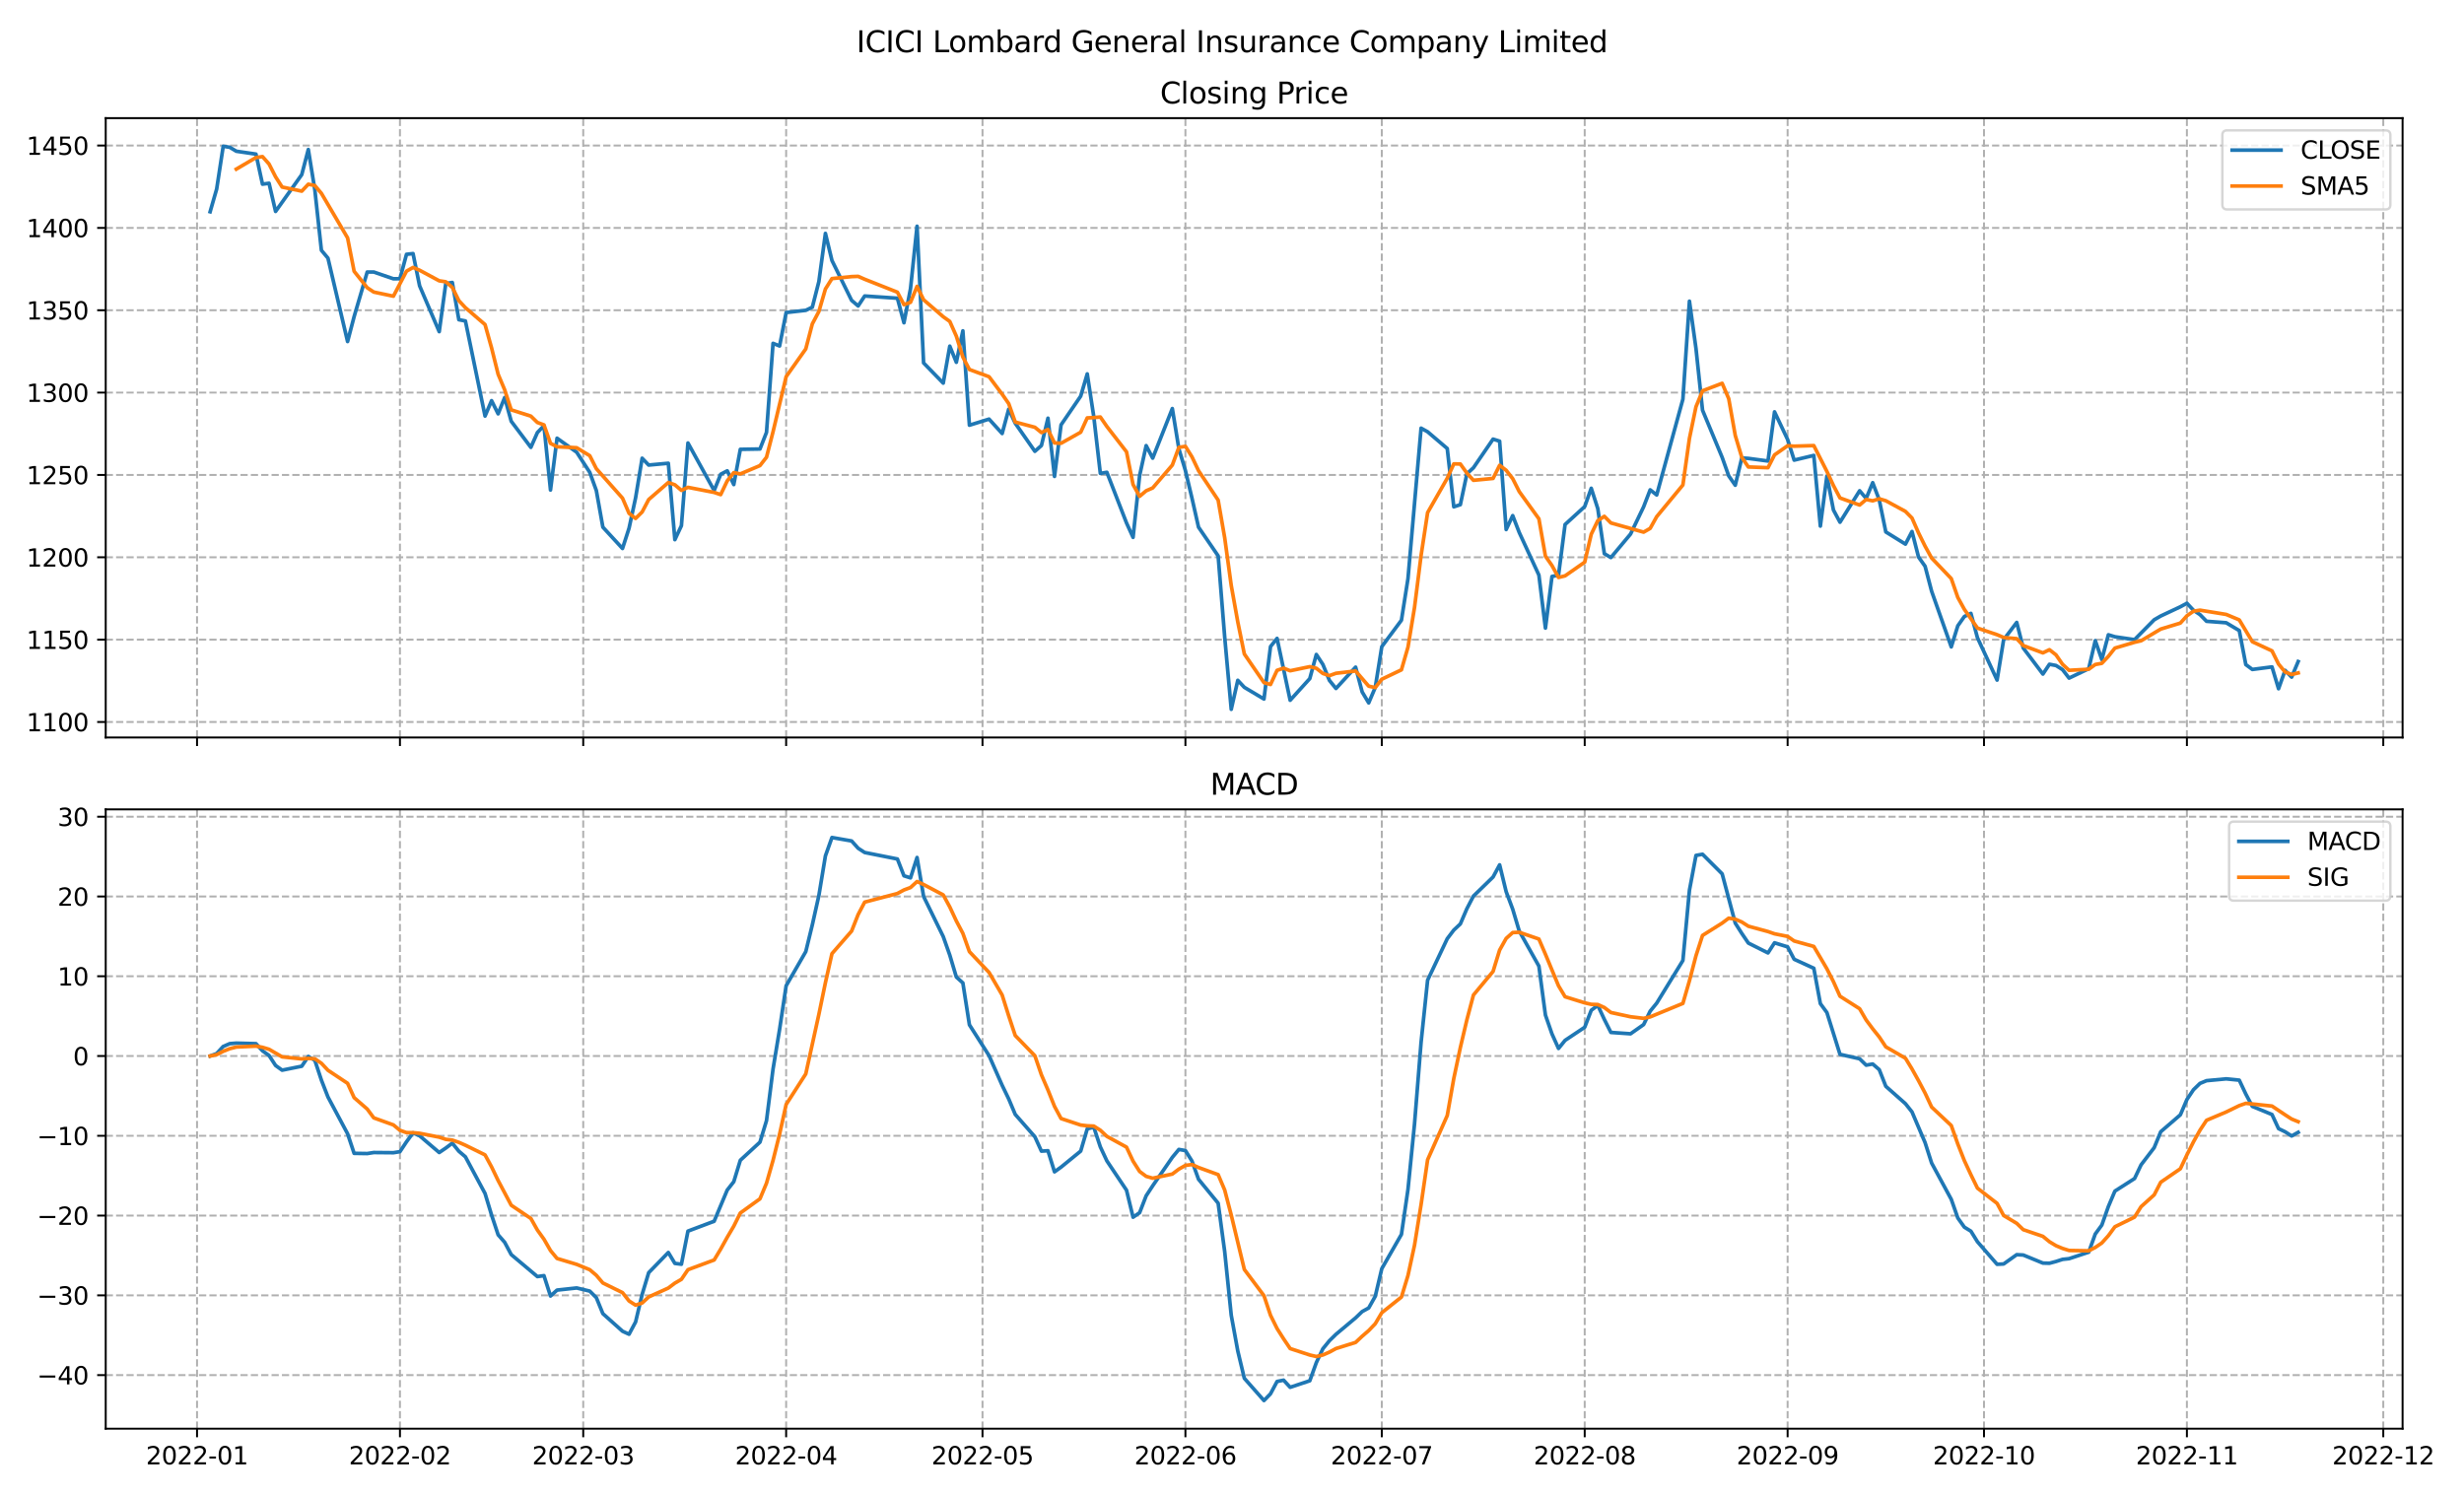 <?xml version="1.0" encoding="utf-8" standalone="no"?>
<!DOCTYPE svg PUBLIC "-//W3C//DTD SVG 1.1//EN"
  "http://www.w3.org/Graphics/SVG/1.1/DTD/svg11.dtd">
<svg xmlns:xlink="http://www.w3.org/1999/xlink" width="1008pt" height="612pt" viewBox="0 0 1008 612" xmlns="http://www.w3.org/2000/svg" version="1.1">
 <defs>
  <style type="text/css">*{stroke-linejoin: round; stroke-linecap: butt}</style>
 </defs>
 <g id="figure_1">
  <g id="patch_1">
   <path d="M 0 612 
L 1008 612 
L 1008 0 
L 0 0 
z
" style="fill: #ffffff"/>
  </g>
  <g id="axes_1">
   <g id="patch_2">
    <path d="M 43.25 301.718 
L 982.876 301.718 
L 982.876 48.332 
L 43.25 48.332 
z
" style="fill: #ffffff"/>
   </g>
   <g id="matplotlib.axis_1">
    <g id="xtick_1">
     <g id="line2d_1">
      <path d="M 80.605 301.718 
L 80.605 48.332 
" clip-path="url(#pb17a756bb6)" style="fill: none; stroke-dasharray: 2.96,1.28; stroke-dashoffset: 0; stroke: #b0b0b0; stroke-width: 0.8"/>
     </g>
     <g id="line2d_2">
      <defs>
       <path id="m33905eac02" d="M 0 0 
L 0 3.5 
" style="stroke: #000000; stroke-width: 0.8"/>
      </defs>
      <g>
       <use xlink:href="#m33905eac02" x="80.605" y="301.718" style="stroke: #000000; stroke-width: 0.8"/>
      </g>
     </g>
    </g>
    <g id="xtick_2">
     <g id="line2d_3">
      <path d="M 163.615 301.718 
L 163.615 48.332 
" clip-path="url(#pb17a756bb6)" style="fill: none; stroke-dasharray: 2.96,1.28; stroke-dashoffset: 0; stroke: #b0b0b0; stroke-width: 0.8"/>
     </g>
     <g id="line2d_4">
      <g>
       <use xlink:href="#m33905eac02" x="163.615" y="301.718" style="stroke: #000000; stroke-width: 0.8"/>
      </g>
     </g>
    </g>
    <g id="xtick_3">
     <g id="line2d_5">
      <path d="M 238.593 301.718 
L 238.593 48.332 
" clip-path="url(#pb17a756bb6)" style="fill: none; stroke-dasharray: 2.96,1.28; stroke-dashoffset: 0; stroke: #b0b0b0; stroke-width: 0.8"/>
     </g>
     <g id="line2d_6">
      <g>
       <use xlink:href="#m33905eac02" x="238.593" y="301.718" style="stroke: #000000; stroke-width: 0.8"/>
      </g>
     </g>
    </g>
    <g id="xtick_4">
     <g id="line2d_7">
      <path d="M 321.603 301.718 
L 321.603 48.332 
" clip-path="url(#pb17a756bb6)" style="fill: none; stroke-dasharray: 2.96,1.28; stroke-dashoffset: 0; stroke: #b0b0b0; stroke-width: 0.8"/>
     </g>
     <g id="line2d_8">
      <g>
       <use xlink:href="#m33905eac02" x="321.603" y="301.718" style="stroke: #000000; stroke-width: 0.8"/>
      </g>
     </g>
    </g>
    <g id="xtick_5">
     <g id="line2d_9">
      <path d="M 401.936 301.718 
L 401.936 48.332 
" clip-path="url(#pb17a756bb6)" style="fill: none; stroke-dasharray: 2.96,1.28; stroke-dashoffset: 0; stroke: #b0b0b0; stroke-width: 0.8"/>
     </g>
     <g id="line2d_10">
      <g>
       <use xlink:href="#m33905eac02" x="401.936" y="301.718" style="stroke: #000000; stroke-width: 0.8"/>
      </g>
     </g>
    </g>
    <g id="xtick_6">
     <g id="line2d_11">
      <path d="M 484.947 301.718 
L 484.947 48.332 
" clip-path="url(#pb17a756bb6)" style="fill: none; stroke-dasharray: 2.96,1.28; stroke-dashoffset: 0; stroke: #b0b0b0; stroke-width: 0.8"/>
     </g>
     <g id="line2d_12">
      <g>
       <use xlink:href="#m33905eac02" x="484.947" y="301.718" style="stroke: #000000; stroke-width: 0.8"/>
      </g>
     </g>
    </g>
    <g id="xtick_7">
     <g id="line2d_13">
      <path d="M 565.279 301.718 
L 565.279 48.332 
" clip-path="url(#pb17a756bb6)" style="fill: none; stroke-dasharray: 2.96,1.28; stroke-dashoffset: 0; stroke: #b0b0b0; stroke-width: 0.8"/>
     </g>
     <g id="line2d_14">
      <g>
       <use xlink:href="#m33905eac02" x="565.279" y="301.718" style="stroke: #000000; stroke-width: 0.8"/>
      </g>
     </g>
    </g>
    <g id="xtick_8">
     <g id="line2d_15">
      <path d="M 648.29 301.718 
L 648.29 48.332 
" clip-path="url(#pb17a756bb6)" style="fill: none; stroke-dasharray: 2.96,1.28; stroke-dashoffset: 0; stroke: #b0b0b0; stroke-width: 0.8"/>
     </g>
     <g id="line2d_16">
      <g>
       <use xlink:href="#m33905eac02" x="648.29" y="301.718" style="stroke: #000000; stroke-width: 0.8"/>
      </g>
     </g>
    </g>
    <g id="xtick_9">
     <g id="line2d_17">
      <path d="M 731.301 301.718 
L 731.301 48.332 
" clip-path="url(#pb17a756bb6)" style="fill: none; stroke-dasharray: 2.96,1.28; stroke-dashoffset: 0; stroke: #b0b0b0; stroke-width: 0.8"/>
     </g>
     <g id="line2d_18">
      <g>
       <use xlink:href="#m33905eac02" x="731.301" y="301.718" style="stroke: #000000; stroke-width: 0.8"/>
      </g>
     </g>
    </g>
    <g id="xtick_10">
     <g id="line2d_19">
      <path d="M 811.633 301.718 
L 811.633 48.332 
" clip-path="url(#pb17a756bb6)" style="fill: none; stroke-dasharray: 2.96,1.28; stroke-dashoffset: 0; stroke: #b0b0b0; stroke-width: 0.8"/>
     </g>
     <g id="line2d_20">
      <g>
       <use xlink:href="#m33905eac02" x="811.633" y="301.718" style="stroke: #000000; stroke-width: 0.8"/>
      </g>
     </g>
    </g>
    <g id="xtick_11">
     <g id="line2d_21">
      <path d="M 894.644 301.718 
L 894.644 48.332 
" clip-path="url(#pb17a756bb6)" style="fill: none; stroke-dasharray: 2.96,1.28; stroke-dashoffset: 0; stroke: #b0b0b0; stroke-width: 0.8"/>
     </g>
     <g id="line2d_22">
      <g>
       <use xlink:href="#m33905eac02" x="894.644" y="301.718" style="stroke: #000000; stroke-width: 0.8"/>
      </g>
     </g>
    </g>
    <g id="xtick_12">
     <g id="line2d_23">
      <path d="M 974.977 301.718 
L 974.977 48.332 
" clip-path="url(#pb17a756bb6)" style="fill: none; stroke-dasharray: 2.96,1.28; stroke-dashoffset: 0; stroke: #b0b0b0; stroke-width: 0.8"/>
     </g>
     <g id="line2d_24">
      <g>
       <use xlink:href="#m33905eac02" x="974.977" y="301.718" style="stroke: #000000; stroke-width: 0.8"/>
      </g>
     </g>
    </g>
   </g>
   <g id="matplotlib.axis_2">
    <g id="ytick_1">
     <g id="line2d_25">
      <path d="M 43.25 295.389 
L 982.876 295.389 
" clip-path="url(#pb17a756bb6)" style="fill: none; stroke-dasharray: 2.96,1.28; stroke-dashoffset: 0; stroke: #b0b0b0; stroke-width: 0.8"/>
     </g>
     <g id="line2d_26">
      <defs>
       <path id="m510807f7f9" d="M 0 0 
L -3.5 0 
" style="stroke: #000000; stroke-width: 0.8"/>
      </defs>
      <g>
       <use xlink:href="#m510807f7f9" x="43.25" y="295.389" style="stroke: #000000; stroke-width: 0.8"/>
      </g>
     </g>
     <g id="text_1">
      <!-- 1100 -->
      <g transform="translate(10.8 299.188)scale(0.1 -0.1)">
       <defs>
        <path id="DejaVuSans-31" d="M 794 531 
L 1825 531 
L 1825 4091 
L 703 3866 
L 703 4441 
L 1819 4666 
L 2450 4666 
L 2450 531 
L 3481 531 
L 3481 0 
L 794 0 
L 794 531 
z
" transform="scale(0.016)"/>
        <path id="DejaVuSans-30" d="M 2034 4250 
Q 1547 4250 1301 3770 
Q 1056 3291 1056 2328 
Q 1056 1369 1301 889 
Q 1547 409 2034 409 
Q 2525 409 2770 889 
Q 3016 1369 3016 2328 
Q 3016 3291 2770 3770 
Q 2525 4250 2034 4250 
z
M 2034 4750 
Q 2819 4750 3233 4129 
Q 3647 3509 3647 2328 
Q 3647 1150 3233 529 
Q 2819 -91 2034 -91 
Q 1250 -91 836 529 
Q 422 1150 422 2328 
Q 422 3509 836 4129 
Q 1250 4750 2034 4750 
z
" transform="scale(0.016)"/>
       </defs>
       <use xlink:href="#DejaVuSans-31"/>
       <use xlink:href="#DejaVuSans-31" x="63.623"/>
       <use xlink:href="#DejaVuSans-30" x="127.246"/>
       <use xlink:href="#DejaVuSans-30" x="190.869"/>
      </g>
     </g>
    </g>
    <g id="ytick_2">
     <g id="line2d_27">
      <path d="M 43.25 261.697 
L 982.876 261.697 
" clip-path="url(#pb17a756bb6)" style="fill: none; stroke-dasharray: 2.96,1.28; stroke-dashoffset: 0; stroke: #b0b0b0; stroke-width: 0.8"/>
     </g>
     <g id="line2d_28">
      <g>
       <use xlink:href="#m510807f7f9" x="43.25" y="261.697" style="stroke: #000000; stroke-width: 0.8"/>
      </g>
     </g>
     <g id="text_2">
      <!-- 1150 -->
      <g transform="translate(10.8 265.496)scale(0.1 -0.1)">
       <defs>
        <path id="DejaVuSans-35" d="M 691 4666 
L 3169 4666 
L 3169 4134 
L 1269 4134 
L 1269 2991 
Q 1406 3038 1543 3061 
Q 1681 3084 1819 3084 
Q 2600 3084 3056 2656 
Q 3513 2228 3513 1497 
Q 3513 744 3044 326 
Q 2575 -91 1722 -91 
Q 1428 -91 1123 -41 
Q 819 9 494 109 
L 494 744 
Q 775 591 1075 516 
Q 1375 441 1709 441 
Q 2250 441 2565 725 
Q 2881 1009 2881 1497 
Q 2881 1984 2565 2268 
Q 2250 2553 1709 2553 
Q 1456 2553 1204 2497 
Q 953 2441 691 2322 
L 691 4666 
z
" transform="scale(0.016)"/>
       </defs>
       <use xlink:href="#DejaVuSans-31"/>
       <use xlink:href="#DejaVuSans-31" x="63.623"/>
       <use xlink:href="#DejaVuSans-35" x="127.246"/>
       <use xlink:href="#DejaVuSans-30" x="190.869"/>
      </g>
     </g>
    </g>
    <g id="ytick_3">
     <g id="line2d_29">
      <path d="M 43.25 228.005 
L 982.876 228.005 
" clip-path="url(#pb17a756bb6)" style="fill: none; stroke-dasharray: 2.96,1.28; stroke-dashoffset: 0; stroke: #b0b0b0; stroke-width: 0.8"/>
     </g>
     <g id="line2d_30">
      <g>
       <use xlink:href="#m510807f7f9" x="43.25" y="228.005" style="stroke: #000000; stroke-width: 0.8"/>
      </g>
     </g>
     <g id="text_3">
      <!-- 1200 -->
      <g transform="translate(10.8 231.804)scale(0.1 -0.1)">
       <defs>
        <path id="DejaVuSans-32" d="M 1228 531 
L 3431 531 
L 3431 0 
L 469 0 
L 469 531 
Q 828 903 1448 1529 
Q 2069 2156 2228 2338 
Q 2531 2678 2651 2914 
Q 2772 3150 2772 3378 
Q 2772 3750 2511 3984 
Q 2250 4219 1831 4219 
Q 1534 4219 1204 4116 
Q 875 4013 500 3803 
L 500 4441 
Q 881 4594 1212 4672 
Q 1544 4750 1819 4750 
Q 2544 4750 2975 4387 
Q 3406 4025 3406 3419 
Q 3406 3131 3298 2873 
Q 3191 2616 2906 2266 
Q 2828 2175 2409 1742 
Q 1991 1309 1228 531 
z
" transform="scale(0.016)"/>
       </defs>
       <use xlink:href="#DejaVuSans-31"/>
       <use xlink:href="#DejaVuSans-32" x="63.623"/>
       <use xlink:href="#DejaVuSans-30" x="127.246"/>
       <use xlink:href="#DejaVuSans-30" x="190.869"/>
      </g>
     </g>
    </g>
    <g id="ytick_4">
     <g id="line2d_31">
      <path d="M 43.25 194.313 
L 982.876 194.313 
" clip-path="url(#pb17a756bb6)" style="fill: none; stroke-dasharray: 2.96,1.28; stroke-dashoffset: 0; stroke: #b0b0b0; stroke-width: 0.8"/>
     </g>
     <g id="line2d_32">
      <g>
       <use xlink:href="#m510807f7f9" x="43.25" y="194.313" style="stroke: #000000; stroke-width: 0.8"/>
      </g>
     </g>
     <g id="text_4">
      <!-- 1250 -->
      <g transform="translate(10.8 198.113)scale(0.1 -0.1)">
       <use xlink:href="#DejaVuSans-31"/>
       <use xlink:href="#DejaVuSans-32" x="63.623"/>
       <use xlink:href="#DejaVuSans-35" x="127.246"/>
       <use xlink:href="#DejaVuSans-30" x="190.869"/>
      </g>
     </g>
    </g>
    <g id="ytick_5">
     <g id="line2d_33">
      <path d="M 43.25 160.622 
L 982.876 160.622 
" clip-path="url(#pb17a756bb6)" style="fill: none; stroke-dasharray: 2.96,1.28; stroke-dashoffset: 0; stroke: #b0b0b0; stroke-width: 0.8"/>
     </g>
     <g id="line2d_34">
      <g>
       <use xlink:href="#m510807f7f9" x="43.25" y="160.622" style="stroke: #000000; stroke-width: 0.8"/>
      </g>
     </g>
     <g id="text_5">
      <!-- 1300 -->
      <g transform="translate(10.8 164.421)scale(0.1 -0.1)">
       <defs>
        <path id="DejaVuSans-33" d="M 2597 2516 
Q 3050 2419 3304 2112 
Q 3559 1806 3559 1356 
Q 3559 666 3084 287 
Q 2609 -91 1734 -91 
Q 1441 -91 1130 -33 
Q 819 25 488 141 
L 488 750 
Q 750 597 1062 519 
Q 1375 441 1716 441 
Q 2309 441 2620 675 
Q 2931 909 2931 1356 
Q 2931 1769 2642 2001 
Q 2353 2234 1838 2234 
L 1294 2234 
L 1294 2753 
L 1863 2753 
Q 2328 2753 2575 2939 
Q 2822 3125 2822 3475 
Q 2822 3834 2567 4026 
Q 2313 4219 1838 4219 
Q 1578 4219 1281 4162 
Q 984 4106 628 3988 
L 628 4550 
Q 988 4650 1302 4700 
Q 1616 4750 1894 4750 
Q 2613 4750 3031 4423 
Q 3450 4097 3450 3541 
Q 3450 3153 3228 2886 
Q 3006 2619 2597 2516 
z
" transform="scale(0.016)"/>
       </defs>
       <use xlink:href="#DejaVuSans-31"/>
       <use xlink:href="#DejaVuSans-33" x="63.623"/>
       <use xlink:href="#DejaVuSans-30" x="127.246"/>
       <use xlink:href="#DejaVuSans-30" x="190.869"/>
      </g>
     </g>
    </g>
    <g id="ytick_6">
     <g id="line2d_35">
      <path d="M 43.25 126.93 
L 982.876 126.93 
" clip-path="url(#pb17a756bb6)" style="fill: none; stroke-dasharray: 2.96,1.28; stroke-dashoffset: 0; stroke: #b0b0b0; stroke-width: 0.8"/>
     </g>
     <g id="line2d_36">
      <g>
       <use xlink:href="#m510807f7f9" x="43.25" y="126.93" style="stroke: #000000; stroke-width: 0.8"/>
      </g>
     </g>
     <g id="text_6">
      <!-- 1350 -->
      <g transform="translate(10.8 130.729)scale(0.1 -0.1)">
       <use xlink:href="#DejaVuSans-31"/>
       <use xlink:href="#DejaVuSans-33" x="63.623"/>
       <use xlink:href="#DejaVuSans-35" x="127.246"/>
       <use xlink:href="#DejaVuSans-30" x="190.869"/>
      </g>
     </g>
    </g>
    <g id="ytick_7">
     <g id="line2d_37">
      <path d="M 43.25 93.238 
L 982.876 93.238 
" clip-path="url(#pb17a756bb6)" style="fill: none; stroke-dasharray: 2.96,1.28; stroke-dashoffset: 0; stroke: #b0b0b0; stroke-width: 0.8"/>
     </g>
     <g id="line2d_38">
      <g>
       <use xlink:href="#m510807f7f9" x="43.25" y="93.238" style="stroke: #000000; stroke-width: 0.8"/>
      </g>
     </g>
     <g id="text_7">
      <!-- 1400 -->
      <g transform="translate(10.8 97.037)scale(0.1 -0.1)">
       <defs>
        <path id="DejaVuSans-34" d="M 2419 4116 
L 825 1625 
L 2419 1625 
L 2419 4116 
z
M 2253 4666 
L 3047 4666 
L 3047 1625 
L 3713 1625 
L 3713 1100 
L 3047 1100 
L 3047 0 
L 2419 0 
L 2419 1100 
L 313 1100 
L 313 1709 
L 2253 4666 
z
" transform="scale(0.016)"/>
       </defs>
       <use xlink:href="#DejaVuSans-31"/>
       <use xlink:href="#DejaVuSans-34" x="63.623"/>
       <use xlink:href="#DejaVuSans-30" x="127.246"/>
       <use xlink:href="#DejaVuSans-30" x="190.869"/>
      </g>
     </g>
    </g>
    <g id="ytick_8">
     <g id="line2d_39">
      <path d="M 43.25 59.546 
L 982.876 59.546 
" clip-path="url(#pb17a756bb6)" style="fill: none; stroke-dasharray: 2.96,1.28; stroke-dashoffset: 0; stroke: #b0b0b0; stroke-width: 0.8"/>
     </g>
     <g id="line2d_40">
      <g>
       <use xlink:href="#m510807f7f9" x="43.25" y="59.546" style="stroke: #000000; stroke-width: 0.8"/>
      </g>
     </g>
     <g id="text_8">
      <!-- 1450 -->
      <g transform="translate(10.8 63.345)scale(0.1 -0.1)">
       <use xlink:href="#DejaVuSans-31"/>
       <use xlink:href="#DejaVuSans-34" x="63.623"/>
       <use xlink:href="#DejaVuSans-35" x="127.246"/>
       <use xlink:href="#DejaVuSans-30" x="190.869"/>
      </g>
     </g>
    </g>
   </g>
   <g id="line2d_41">
    <path d="M 85.96 86.634 
L 88.638 77.335 
L 91.316 59.849 
L 93.994 60.254 
L 96.671 61.871 
L 104.705 63.05 
L 107.382 75.348 
L 110.06 74.977 
L 112.738 86.5 
L 123.449 71.439 
L 126.127 61.163 
L 128.804 77.74 
L 131.482 102.402 
L 134.16 105.603 
L 142.193 139.733 
L 144.871 129.524 
L 150.227 111.297 
L 152.904 111.297 
L 160.938 114.06 
L 163.615 114.026 
L 166.293 104.053 
L 168.971 103.75 
L 171.649 116.923 
L 179.682 135.69 
L 182.36 116.014 
L 185.037 115.576 
L 187.715 130.804 
L 190.393 131.31 
L 198.426 170.224 
L 201.104 163.923 
L 203.782 169.314 
L 206.459 162.643 
L 209.137 172.346 
L 217.171 183.027 
L 219.848 176.962 
L 222.526 174.166 
L 225.204 200.479 
L 227.882 179.287 
L 235.915 185.014 
L 241.27 193.269 
L 243.948 200.681 
L 246.626 215.674 
L 254.659 224.4 
L 257.337 216.112 
L 260.015 203.68 
L 262.692 187.474 
L 265.37 190.27 
L 273.404 189.529 
L 276.081 220.795 
L 278.759 215.068 
L 281.437 181.241 
L 292.148 200.681 
L 294.826 194.044 
L 297.503 192.629 
L 300.181 198.255 
L 302.859 183.835 
L 310.892 183.7 
L 313.57 176.895 
L 316.248 140.474 
L 318.925 141.552 
L 321.603 127.873 
L 329.636 126.963 
L 332.314 125.683 
L 334.992 115.205 
L 337.67 95.495 
L 340.348 106.58 
L 348.381 122.887 
L 351.059 125.178 
L 353.736 121.101 
L 367.125 122.011 
L 369.803 132.051 
L 372.481 118.103 
L 375.158 92.564 
L 377.836 148.493 
L 385.869 156.747 
L 388.547 141.619 
L 391.225 148.223 
L 393.903 135.353 
L 396.58 173.964 
L 404.614 171.47 
L 409.969 177.366 
L 412.647 167.427 
L 415.325 173.155 
L 423.358 184.644 
L 426.036 182.285 
L 428.714 171.1 
L 431.391 194.92 
L 434.069 173.829 
L 442.102 162.07 
L 444.78 152.974 
L 447.458 170.493 
L 450.136 193.673 
L 452.813 193.235 
L 460.847 213.956 
L 463.524 219.852 
L 466.202 194.617 
L 468.88 182.319 
L 471.558 187.44 
L 479.591 167.158 
L 482.269 183.633 
L 484.947 192.528 
L 487.624 203.814 
L 490.302 215.674 
L 498.335 227.432 
L 501.013 260.653 
L 503.691 290.2 
L 506.369 278.341 
L 509.046 281.205 
L 517.08 285.989 
L 519.757 264.527 
L 522.435 261.192 
L 527.791 286.494 
L 535.824 277.633 
L 538.502 267.762 
L 541.18 271.838 
L 543.857 278.374 
L 546.535 281.676 
L 554.568 272.95 
L 557.246 283.091 
L 559.924 287.572 
L 562.602 281.272 
L 565.279 264.561 
L 573.313 253.746 
L 575.99 236.731 
L 581.346 175.176 
L 584.024 176.659 
L 592.057 183.498 
L 594.735 207.352 
L 597.413 206.476 
L 600.09 193.842 
L 602.768 191.382 
L 610.801 179.657 
L 613.479 180.5 
L 616.157 216.651 
L 618.835 210.957 
L 621.512 217.864 
L 629.546 235.283 
L 632.223 256.98 
L 634.901 235.855 
L 637.579 235.283 
L 640.257 214.596 
L 648.29 207.251 
L 650.968 199.771 
L 653.645 208.093 
L 656.323 226.523 
L 659.001 228.106 
L 667.034 218.504 
L 672.39 207.352 
L 675.068 200.412 
L 677.745 202.501 
L 688.456 163.317 
L 691.134 123.224 
L 693.812 142.596 
L 696.49 167.832 
L 704.523 187.137 
L 707.201 194.684 
L 709.878 198.525 
L 712.556 187.373 
L 715.234 187.541 
L 723.267 188.619 
L 725.945 168.505 
L 731.301 179.826 
L 733.978 188.249 
L 742.012 186.328 
L 744.689 215.236 
L 747.367 194.751 
L 750.045 208.666 
L 752.723 213.652 
L 760.756 200.782 
L 763.434 203.916 
L 766.111 197.48 
L 768.789 204.522 
L 771.467 217.628 
L 779.5 222.615 
L 782.178 217.46 
L 784.856 227.904 
L 787.533 231.678 
L 790.211 241.886 
L 798.245 264.662 
L 800.922 256.037 
L 803.6 252.23 
L 806.278 250.949 
L 808.956 260.922 
L 816.989 278.24 
L 819.667 261.731 
L 825.022 254.655 
L 827.7 265.134 
L 835.733 275.78 
L 838.411 271.771 
L 841.089 272.276 
L 843.766 273.961 
L 846.444 277.431 
L 854.477 273.59 
L 857.155 262.101 
L 859.833 269.85 
L 862.511 259.709 
L 865.189 260.518 
L 873.222 261.697 
L 881.255 253.577 
L 883.933 252.027 
L 891.966 248.254 
L 894.644 246.805 
L 897.322 249.669 
L 899.999 251.455 
L 902.677 254.184 
L 910.71 254.79 
L 916.066 257.991 
L 918.744 271.906 
L 921.422 273.893 
L 929.455 272.849 
L 932.133 281.777 
L 934.81 274.264 
L 937.488 277.027 
L 940.166 270.659 
L 940.166 270.659 
" clip-path="url(#pb17a756bb6)" style="fill: none; stroke: #1f77b4; stroke-width: 1.5; stroke-linecap: square"/>
   </g>
   <g id="line2d_42">
    <path d="M 96.671 69.189 
L 104.705 64.472 
L 107.382 64.074 
L 110.06 67.1 
L 112.738 72.349 
L 115.416 76.527 
L 123.449 78.205 
L 126.127 75.368 
L 128.804 75.92 
L 131.482 79.101 
L 142.193 97.328 
L 144.871 111 
L 150.227 117.712 
L 152.904 119.491 
L 160.938 121.182 
L 166.293 110.946 
L 168.971 109.437 
L 171.649 110.562 
L 179.682 114.888 
L 182.36 115.286 
L 185.037 117.59 
L 187.715 123.001 
L 190.393 125.879 
L 198.426 132.785 
L 201.104 142.367 
L 203.782 153.115 
L 206.459 159.483 
L 209.137 167.69 
L 217.171 170.251 
L 219.848 172.858 
L 222.526 173.829 
L 225.204 181.396 
L 227.882 182.784 
L 235.915 183.182 
L 241.27 186.443 
L 243.948 191.746 
L 254.659 203.808 
L 257.337 210.027 
L 260.015 212.109 
L 262.692 209.468 
L 265.37 204.387 
L 273.404 197.413 
L 276.081 198.35 
L 278.759 200.627 
L 281.437 199.381 
L 292.148 201.463 
L 294.826 202.366 
L 297.503 196.732 
L 300.181 193.37 
L 302.859 193.889 
L 310.892 190.493 
L 313.57 187.063 
L 316.248 176.632 
L 321.603 154.099 
L 329.636 142.751 
L 332.314 132.509 
L 334.992 127.455 
L 337.67 118.244 
L 340.348 113.985 
L 348.381 113.17 
L 351.059 113.069 
L 353.736 114.248 
L 367.125 119.551 
L 369.803 124.645 
L 372.481 123.689 
L 375.158 117.166 
L 377.836 122.644 
L 385.869 129.591 
L 388.547 131.505 
L 391.225 137.529 
L 393.903 146.087 
L 396.58 151.181 
L 404.614 154.126 
L 409.969 161.275 
L 412.647 165.116 
L 415.325 172.677 
L 423.358 174.813 
L 426.036 176.976 
L 428.714 175.722 
L 431.391 181.221 
L 434.069 181.356 
L 442.102 176.841 
L 444.78 170.978 
L 447.458 170.857 
L 450.136 170.608 
L 452.813 174.489 
L 460.847 184.866 
L 463.524 198.242 
L 466.202 203.067 
L 468.88 200.796 
L 471.558 199.637 
L 479.591 190.277 
L 482.269 183.033 
L 484.947 182.616 
L 487.624 186.915 
L 490.302 192.561 
L 498.335 204.616 
L 501.013 220.02 
L 503.691 239.555 
L 506.369 254.46 
L 509.046 267.566 
L 517.08 279.277 
L 519.757 280.052 
L 522.435 274.251 
L 525.113 273.368 
L 527.791 274.426 
L 535.824 272.755 
L 538.502 273.402 
L 541.18 275.531 
L 543.857 276.42 
L 546.535 275.457 
L 554.568 274.52 
L 559.924 280.733 
L 562.602 281.312 
L 565.279 277.889 
L 573.313 274.048 
L 575.99 264.776 
L 578.668 248.517 
L 581.346 227.298 
L 584.024 209.717 
L 592.057 195.668 
L 594.735 189.792 
L 597.413 189.832 
L 600.09 193.565 
L 602.768 196.51 
L 610.801 195.742 
L 613.479 190.371 
L 616.157 192.406 
L 618.835 195.83 
L 621.512 201.126 
L 629.546 212.251 
L 632.223 227.547 
L 634.901 231.388 
L 637.579 236.253 
L 640.257 235.599 
L 648.29 229.993 
L 650.968 218.551 
L 653.645 212.999 
L 656.323 211.247 
L 659.001 213.949 
L 672.39 217.716 
L 675.068 216.179 
L 677.745 211.375 
L 688.456 198.417 
L 691.134 179.361 
L 693.812 166.41 
L 696.49 159.894 
L 704.523 156.821 
L 707.201 163.095 
L 709.878 178.155 
L 712.556 187.11 
L 715.234 191.052 
L 723.267 191.349 
L 725.945 186.113 
L 731.301 182.373 
L 733.978 182.548 
L 742.012 182.306 
L 747.367 192.878 
L 750.045 198.646 
L 752.723 203.727 
L 760.756 206.618 
L 763.434 204.354 
L 766.111 204.899 
L 768.789 204.071 
L 771.467 204.866 
L 779.5 209.232 
L 782.178 211.941 
L 784.856 218.026 
L 787.533 223.457 
L 790.211 228.308 
L 798.245 236.718 
L 800.922 244.433 
L 803.6 249.298 
L 808.956 256.96 
L 816.989 259.675 
L 819.667 260.814 
L 825.022 261.299 
L 827.7 264.136 
L 835.733 267.108 
L 838.411 265.814 
L 841.089 267.923 
L 843.766 271.784 
L 846.444 274.244 
L 854.477 273.806 
L 857.155 271.872 
L 859.833 271.387 
L 862.511 268.536 
L 865.189 265.154 
L 873.222 262.775 
L 875.9 262.162 
L 883.933 257.371 
L 891.966 254.918 
L 894.644 251.94 
L 897.322 250.067 
L 899.999 249.642 
L 910.71 251.381 
L 916.066 253.618 
L 921.422 262.553 
L 929.455 266.286 
L 932.133 271.683 
L 934.81 274.938 
L 937.488 275.962 
L 940.166 275.315 
L 940.166 275.315 
" clip-path="url(#pb17a756bb6)" style="fill: none; stroke: #ff7f0e; stroke-width: 1.5; stroke-linecap: square"/>
   </g>
   <g id="patch_3">
    <path d="M 43.25 301.718 
L 43.25 48.332 
" style="fill: none; stroke: #000000; stroke-width: 0.8; stroke-linejoin: miter; stroke-linecap: square"/>
   </g>
   <g id="patch_4">
    <path d="M 982.876 301.718 
L 982.876 48.332 
" style="fill: none; stroke: #000000; stroke-width: 0.8; stroke-linejoin: miter; stroke-linecap: square"/>
   </g>
   <g id="patch_5">
    <path d="M 43.25 301.718 
L 982.876 301.718 
" style="fill: none; stroke: #000000; stroke-width: 0.8; stroke-linejoin: miter; stroke-linecap: square"/>
   </g>
   <g id="patch_6">
    <path d="M 43.25 48.332 
L 982.876 48.332 
" style="fill: none; stroke: #000000; stroke-width: 0.8; stroke-linejoin: miter; stroke-linecap: square"/>
   </g>
   <g id="text_9">
    <!-- Closing Price -->
    <g transform="translate(474.587 42.332)scale(0.12 -0.12)">
     <defs>
      <path id="DejaVuSans-43" d="M 4122 4306 
L 4122 3641 
Q 3803 3938 3442 4084 
Q 3081 4231 2675 4231 
Q 1875 4231 1450 3742 
Q 1025 3253 1025 2328 
Q 1025 1406 1450 917 
Q 1875 428 2675 428 
Q 3081 428 3442 575 
Q 3803 722 4122 1019 
L 4122 359 
Q 3791 134 3420 21 
Q 3050 -91 2638 -91 
Q 1578 -91 968 557 
Q 359 1206 359 2328 
Q 359 3453 968 4101 
Q 1578 4750 2638 4750 
Q 3056 4750 3426 4639 
Q 3797 4528 4122 4306 
z
" transform="scale(0.016)"/>
      <path id="DejaVuSans-6c" d="M 603 4863 
L 1178 4863 
L 1178 0 
L 603 0 
L 603 4863 
z
" transform="scale(0.016)"/>
      <path id="DejaVuSans-6f" d="M 1959 3097 
Q 1497 3097 1228 2736 
Q 959 2375 959 1747 
Q 959 1119 1226 758 
Q 1494 397 1959 397 
Q 2419 397 2687 759 
Q 2956 1122 2956 1747 
Q 2956 2369 2687 2733 
Q 2419 3097 1959 3097 
z
M 1959 3584 
Q 2709 3584 3137 3096 
Q 3566 2609 3566 1747 
Q 3566 888 3137 398 
Q 2709 -91 1959 -91 
Q 1206 -91 779 398 
Q 353 888 353 1747 
Q 353 2609 779 3096 
Q 1206 3584 1959 3584 
z
" transform="scale(0.016)"/>
      <path id="DejaVuSans-73" d="M 2834 3397 
L 2834 2853 
Q 2591 2978 2328 3040 
Q 2066 3103 1784 3103 
Q 1356 3103 1142 2972 
Q 928 2841 928 2578 
Q 928 2378 1081 2264 
Q 1234 2150 1697 2047 
L 1894 2003 
Q 2506 1872 2764 1633 
Q 3022 1394 3022 966 
Q 3022 478 2636 193 
Q 2250 -91 1575 -91 
Q 1294 -91 989 -36 
Q 684 19 347 128 
L 347 722 
Q 666 556 975 473 
Q 1284 391 1588 391 
Q 1994 391 2212 530 
Q 2431 669 2431 922 
Q 2431 1156 2273 1281 
Q 2116 1406 1581 1522 
L 1381 1569 
Q 847 1681 609 1914 
Q 372 2147 372 2553 
Q 372 3047 722 3315 
Q 1072 3584 1716 3584 
Q 2034 3584 2315 3537 
Q 2597 3491 2834 3397 
z
" transform="scale(0.016)"/>
      <path id="DejaVuSans-69" d="M 603 3500 
L 1178 3500 
L 1178 0 
L 603 0 
L 603 3500 
z
M 603 4863 
L 1178 4863 
L 1178 4134 
L 603 4134 
L 603 4863 
z
" transform="scale(0.016)"/>
      <path id="DejaVuSans-6e" d="M 3513 2113 
L 3513 0 
L 2938 0 
L 2938 2094 
Q 2938 2591 2744 2837 
Q 2550 3084 2163 3084 
Q 1697 3084 1428 2787 
Q 1159 2491 1159 1978 
L 1159 0 
L 581 0 
L 581 3500 
L 1159 3500 
L 1159 2956 
Q 1366 3272 1645 3428 
Q 1925 3584 2291 3584 
Q 2894 3584 3203 3211 
Q 3513 2838 3513 2113 
z
" transform="scale(0.016)"/>
      <path id="DejaVuSans-67" d="M 2906 1791 
Q 2906 2416 2648 2759 
Q 2391 3103 1925 3103 
Q 1463 3103 1205 2759 
Q 947 2416 947 1791 
Q 947 1169 1205 825 
Q 1463 481 1925 481 
Q 2391 481 2648 825 
Q 2906 1169 2906 1791 
z
M 3481 434 
Q 3481 -459 3084 -895 
Q 2688 -1331 1869 -1331 
Q 1566 -1331 1297 -1286 
Q 1028 -1241 775 -1147 
L 775 -588 
Q 1028 -725 1275 -790 
Q 1522 -856 1778 -856 
Q 2344 -856 2625 -561 
Q 2906 -266 2906 331 
L 2906 616 
Q 2728 306 2450 153 
Q 2172 0 1784 0 
Q 1141 0 747 490 
Q 353 981 353 1791 
Q 353 2603 747 3093 
Q 1141 3584 1784 3584 
Q 2172 3584 2450 3431 
Q 2728 3278 2906 2969 
L 2906 3500 
L 3481 3500 
L 3481 434 
z
" transform="scale(0.016)"/>
      <path id="DejaVuSans-20" transform="scale(0.016)"/>
      <path id="DejaVuSans-50" d="M 1259 4147 
L 1259 2394 
L 2053 2394 
Q 2494 2394 2734 2622 
Q 2975 2850 2975 3272 
Q 2975 3691 2734 3919 
Q 2494 4147 2053 4147 
L 1259 4147 
z
M 628 4666 
L 2053 4666 
Q 2838 4666 3239 4311 
Q 3641 3956 3641 3272 
Q 3641 2581 3239 2228 
Q 2838 1875 2053 1875 
L 1259 1875 
L 1259 0 
L 628 0 
L 628 4666 
z
" transform="scale(0.016)"/>
      <path id="DejaVuSans-72" d="M 2631 2963 
Q 2534 3019 2420 3045 
Q 2306 3072 2169 3072 
Q 1681 3072 1420 2755 
Q 1159 2438 1159 1844 
L 1159 0 
L 581 0 
L 581 3500 
L 1159 3500 
L 1159 2956 
Q 1341 3275 1631 3429 
Q 1922 3584 2338 3584 
Q 2397 3584 2469 3576 
Q 2541 3569 2628 3553 
L 2631 2963 
z
" transform="scale(0.016)"/>
      <path id="DejaVuSans-63" d="M 3122 3366 
L 3122 2828 
Q 2878 2963 2633 3030 
Q 2388 3097 2138 3097 
Q 1578 3097 1268 2742 
Q 959 2388 959 1747 
Q 959 1106 1268 751 
Q 1578 397 2138 397 
Q 2388 397 2633 464 
Q 2878 531 3122 666 
L 3122 134 
Q 2881 22 2623 -34 
Q 2366 -91 2075 -91 
Q 1284 -91 818 406 
Q 353 903 353 1747 
Q 353 2603 823 3093 
Q 1294 3584 2113 3584 
Q 2378 3584 2631 3529 
Q 2884 3475 3122 3366 
z
" transform="scale(0.016)"/>
      <path id="DejaVuSans-65" d="M 3597 1894 
L 3597 1613 
L 953 1613 
Q 991 1019 1311 708 
Q 1631 397 2203 397 
Q 2534 397 2845 478 
Q 3156 559 3463 722 
L 3463 178 
Q 3153 47 2828 -22 
Q 2503 -91 2169 -91 
Q 1331 -91 842 396 
Q 353 884 353 1716 
Q 353 2575 817 3079 
Q 1281 3584 2069 3584 
Q 2775 3584 3186 3129 
Q 3597 2675 3597 1894 
z
M 3022 2063 
Q 3016 2534 2758 2815 
Q 2500 3097 2075 3097 
Q 1594 3097 1305 2825 
Q 1016 2553 972 2059 
L 3022 2063 
z
" transform="scale(0.016)"/>
     </defs>
     <use xlink:href="#DejaVuSans-43"/>
     <use xlink:href="#DejaVuSans-6c" x="69.824"/>
     <use xlink:href="#DejaVuSans-6f" x="97.607"/>
     <use xlink:href="#DejaVuSans-73" x="158.789"/>
     <use xlink:href="#DejaVuSans-69" x="210.889"/>
     <use xlink:href="#DejaVuSans-6e" x="238.672"/>
     <use xlink:href="#DejaVuSans-67" x="302.051"/>
     <use xlink:href="#DejaVuSans-20" x="365.527"/>
     <use xlink:href="#DejaVuSans-50" x="397.314"/>
     <use xlink:href="#DejaVuSans-72" x="455.867"/>
     <use xlink:href="#DejaVuSans-69" x="496.98"/>
     <use xlink:href="#DejaVuSans-63" x="524.764"/>
     <use xlink:href="#DejaVuSans-65" x="579.744"/>
    </g>
   </g>
   <g id="legend_1">
    <g id="patch_7">
     <path d="M 911.145 85.688 
L 975.876 85.688 
Q 977.876 85.688 977.876 83.688 
L 977.876 55.332 
Q 977.876 53.332 975.876 53.332 
L 911.145 53.332 
Q 909.145 53.332 909.145 55.332 
L 909.145 83.688 
Q 909.145 85.688 911.145 85.688 
z
" style="fill: #ffffff; opacity: 0.8; stroke: #cccccc; stroke-linejoin: miter"/>
    </g>
    <g id="line2d_43">
     <path d="M 913.145 61.43 
L 923.145 61.43 
L 933.145 61.43 
" style="fill: none; stroke: #1f77b4; stroke-width: 1.5; stroke-linecap: square"/>
    </g>
    <g id="text_10">
     <!-- CLOSE -->
     <g transform="translate(941.145 64.93)scale(0.1 -0.1)">
      <defs>
       <path id="DejaVuSans-4c" d="M 628 4666 
L 1259 4666 
L 1259 531 
L 3531 531 
L 3531 0 
L 628 0 
L 628 4666 
z
" transform="scale(0.016)"/>
       <path id="DejaVuSans-4f" d="M 2522 4238 
Q 1834 4238 1429 3725 
Q 1025 3213 1025 2328 
Q 1025 1447 1429 934 
Q 1834 422 2522 422 
Q 3209 422 3611 934 
Q 4013 1447 4013 2328 
Q 4013 3213 3611 3725 
Q 3209 4238 2522 4238 
z
M 2522 4750 
Q 3503 4750 4090 4092 
Q 4678 3434 4678 2328 
Q 4678 1225 4090 567 
Q 3503 -91 2522 -91 
Q 1538 -91 948 565 
Q 359 1222 359 2328 
Q 359 3434 948 4092 
Q 1538 4750 2522 4750 
z
" transform="scale(0.016)"/>
       <path id="DejaVuSans-53" d="M 3425 4513 
L 3425 3897 
Q 3066 4069 2747 4153 
Q 2428 4238 2131 4238 
Q 1616 4238 1336 4038 
Q 1056 3838 1056 3469 
Q 1056 3159 1242 3001 
Q 1428 2844 1947 2747 
L 2328 2669 
Q 3034 2534 3370 2195 
Q 3706 1856 3706 1288 
Q 3706 609 3251 259 
Q 2797 -91 1919 -91 
Q 1588 -91 1214 -16 
Q 841 59 441 206 
L 441 856 
Q 825 641 1194 531 
Q 1563 422 1919 422 
Q 2459 422 2753 634 
Q 3047 847 3047 1241 
Q 3047 1584 2836 1778 
Q 2625 1972 2144 2069 
L 1759 2144 
Q 1053 2284 737 2584 
Q 422 2884 422 3419 
Q 422 4038 858 4394 
Q 1294 4750 2059 4750 
Q 2388 4750 2728 4690 
Q 3069 4631 3425 4513 
z
" transform="scale(0.016)"/>
       <path id="DejaVuSans-45" d="M 628 4666 
L 3578 4666 
L 3578 4134 
L 1259 4134 
L 1259 2753 
L 3481 2753 
L 3481 2222 
L 1259 2222 
L 1259 531 
L 3634 531 
L 3634 0 
L 628 0 
L 628 4666 
z
" transform="scale(0.016)"/>
      </defs>
      <use xlink:href="#DejaVuSans-43"/>
      <use xlink:href="#DejaVuSans-4c" x="69.824"/>
      <use xlink:href="#DejaVuSans-4f" x="121.912"/>
      <use xlink:href="#DejaVuSans-53" x="200.623"/>
      <use xlink:href="#DejaVuSans-45" x="264.1"/>
     </g>
    </g>
    <g id="line2d_44">
     <path d="M 913.145 76.108 
L 923.145 76.108 
L 933.145 76.108 
" style="fill: none; stroke: #ff7f0e; stroke-width: 1.5; stroke-linecap: square"/>
    </g>
    <g id="text_11">
     <!-- SMA5 -->
     <g transform="translate(941.145 79.608)scale(0.1 -0.1)">
      <defs>
       <path id="DejaVuSans-4d" d="M 628 4666 
L 1569 4666 
L 2759 1491 
L 3956 4666 
L 4897 4666 
L 4897 0 
L 4281 0 
L 4281 4097 
L 3078 897 
L 2444 897 
L 1241 4097 
L 1241 0 
L 628 0 
L 628 4666 
z
" transform="scale(0.016)"/>
       <path id="DejaVuSans-41" d="M 2188 4044 
L 1331 1722 
L 3047 1722 
L 2188 4044 
z
M 1831 4666 
L 2547 4666 
L 4325 0 
L 3669 0 
L 3244 1197 
L 1141 1197 
L 716 0 
L 50 0 
L 1831 4666 
z
" transform="scale(0.016)"/>
      </defs>
      <use xlink:href="#DejaVuSans-53"/>
      <use xlink:href="#DejaVuSans-4d" x="63.477"/>
      <use xlink:href="#DejaVuSans-41" x="149.756"/>
      <use xlink:href="#DejaVuSans-35" x="218.164"/>
     </g>
    </g>
   </g>
  </g>
  <g id="axes_2">
   <g id="patch_8">
    <path d="M 43.25 584.522 
L 982.876 584.522 
L 982.876 331.136 
L 43.25 331.136 
z
" style="fill: #ffffff"/>
   </g>
   <g id="matplotlib.axis_3">
    <g id="xtick_13">
     <g id="line2d_45">
      <path d="M 80.605 584.522 
L 80.605 331.136 
" clip-path="url(#p0b1a7035ad)" style="fill: none; stroke-dasharray: 2.96,1.28; stroke-dashoffset: 0; stroke: #b0b0b0; stroke-width: 0.8"/>
     </g>
     <g id="line2d_46">
      <g>
       <use xlink:href="#m33905eac02" x="80.605" y="584.522" style="stroke: #000000; stroke-width: 0.8"/>
      </g>
     </g>
     <g id="text_12">
      <!-- 2022-01 -->
      <g transform="translate(59.713 599.12)scale(0.1 -0.1)">
       <defs>
        <path id="DejaVuSans-2d" d="M 313 2009 
L 1997 2009 
L 1997 1497 
L 313 1497 
L 313 2009 
z
" transform="scale(0.016)"/>
       </defs>
       <use xlink:href="#DejaVuSans-32"/>
       <use xlink:href="#DejaVuSans-30" x="63.623"/>
       <use xlink:href="#DejaVuSans-32" x="127.246"/>
       <use xlink:href="#DejaVuSans-32" x="190.869"/>
       <use xlink:href="#DejaVuSans-2d" x="254.492"/>
       <use xlink:href="#DejaVuSans-30" x="290.576"/>
       <use xlink:href="#DejaVuSans-31" x="354.199"/>
      </g>
     </g>
    </g>
    <g id="xtick_14">
     <g id="line2d_47">
      <path d="M 163.615 584.522 
L 163.615 331.136 
" clip-path="url(#p0b1a7035ad)" style="fill: none; stroke-dasharray: 2.96,1.28; stroke-dashoffset: 0; stroke: #b0b0b0; stroke-width: 0.8"/>
     </g>
     <g id="line2d_48">
      <g>
       <use xlink:href="#m33905eac02" x="163.615" y="584.522" style="stroke: #000000; stroke-width: 0.8"/>
      </g>
     </g>
     <g id="text_13">
      <!-- 2022-02 -->
      <g transform="translate(142.724 599.12)scale(0.1 -0.1)">
       <use xlink:href="#DejaVuSans-32"/>
       <use xlink:href="#DejaVuSans-30" x="63.623"/>
       <use xlink:href="#DejaVuSans-32" x="127.246"/>
       <use xlink:href="#DejaVuSans-32" x="190.869"/>
       <use xlink:href="#DejaVuSans-2d" x="254.492"/>
       <use xlink:href="#DejaVuSans-30" x="290.576"/>
       <use xlink:href="#DejaVuSans-32" x="354.199"/>
      </g>
     </g>
    </g>
    <g id="xtick_15">
     <g id="line2d_49">
      <path d="M 238.593 584.522 
L 238.593 331.136 
" clip-path="url(#p0b1a7035ad)" style="fill: none; stroke-dasharray: 2.96,1.28; stroke-dashoffset: 0; stroke: #b0b0b0; stroke-width: 0.8"/>
     </g>
     <g id="line2d_50">
      <g>
       <use xlink:href="#m33905eac02" x="238.593" y="584.522" style="stroke: #000000; stroke-width: 0.8"/>
      </g>
     </g>
     <g id="text_14">
      <!-- 2022-03 -->
      <g transform="translate(217.701 599.12)scale(0.1 -0.1)">
       <use xlink:href="#DejaVuSans-32"/>
       <use xlink:href="#DejaVuSans-30" x="63.623"/>
       <use xlink:href="#DejaVuSans-32" x="127.246"/>
       <use xlink:href="#DejaVuSans-32" x="190.869"/>
       <use xlink:href="#DejaVuSans-2d" x="254.492"/>
       <use xlink:href="#DejaVuSans-30" x="290.576"/>
       <use xlink:href="#DejaVuSans-33" x="354.199"/>
      </g>
     </g>
    </g>
    <g id="xtick_16">
     <g id="line2d_51">
      <path d="M 321.603 584.522 
L 321.603 331.136 
" clip-path="url(#p0b1a7035ad)" style="fill: none; stroke-dasharray: 2.96,1.28; stroke-dashoffset: 0; stroke: #b0b0b0; stroke-width: 0.8"/>
     </g>
     <g id="line2d_52">
      <g>
       <use xlink:href="#m33905eac02" x="321.603" y="584.522" style="stroke: #000000; stroke-width: 0.8"/>
      </g>
     </g>
     <g id="text_15">
      <!-- 2022-04 -->
      <g transform="translate(300.712 599.12)scale(0.1 -0.1)">
       <use xlink:href="#DejaVuSans-32"/>
       <use xlink:href="#DejaVuSans-30" x="63.623"/>
       <use xlink:href="#DejaVuSans-32" x="127.246"/>
       <use xlink:href="#DejaVuSans-32" x="190.869"/>
       <use xlink:href="#DejaVuSans-2d" x="254.492"/>
       <use xlink:href="#DejaVuSans-30" x="290.576"/>
       <use xlink:href="#DejaVuSans-34" x="354.199"/>
      </g>
     </g>
    </g>
    <g id="xtick_17">
     <g id="line2d_53">
      <path d="M 401.936 584.522 
L 401.936 331.136 
" clip-path="url(#p0b1a7035ad)" style="fill: none; stroke-dasharray: 2.96,1.28; stroke-dashoffset: 0; stroke: #b0b0b0; stroke-width: 0.8"/>
     </g>
     <g id="line2d_54">
      <g>
       <use xlink:href="#m33905eac02" x="401.936" y="584.522" style="stroke: #000000; stroke-width: 0.8"/>
      </g>
     </g>
     <g id="text_16">
      <!-- 2022-05 -->
      <g transform="translate(381.045 599.12)scale(0.1 -0.1)">
       <use xlink:href="#DejaVuSans-32"/>
       <use xlink:href="#DejaVuSans-30" x="63.623"/>
       <use xlink:href="#DejaVuSans-32" x="127.246"/>
       <use xlink:href="#DejaVuSans-32" x="190.869"/>
       <use xlink:href="#DejaVuSans-2d" x="254.492"/>
       <use xlink:href="#DejaVuSans-30" x="290.576"/>
       <use xlink:href="#DejaVuSans-35" x="354.199"/>
      </g>
     </g>
    </g>
    <g id="xtick_18">
     <g id="line2d_55">
      <path d="M 484.947 584.522 
L 484.947 331.136 
" clip-path="url(#p0b1a7035ad)" style="fill: none; stroke-dasharray: 2.96,1.28; stroke-dashoffset: 0; stroke: #b0b0b0; stroke-width: 0.8"/>
     </g>
     <g id="line2d_56">
      <g>
       <use xlink:href="#m33905eac02" x="484.947" y="584.522" style="stroke: #000000; stroke-width: 0.8"/>
      </g>
     </g>
     <g id="text_17">
      <!-- 2022-06 -->
      <g transform="translate(464.055 599.12)scale(0.1 -0.1)">
       <defs>
        <path id="DejaVuSans-36" d="M 2113 2584 
Q 1688 2584 1439 2293 
Q 1191 2003 1191 1497 
Q 1191 994 1439 701 
Q 1688 409 2113 409 
Q 2538 409 2786 701 
Q 3034 994 3034 1497 
Q 3034 2003 2786 2293 
Q 2538 2584 2113 2584 
z
M 3366 4563 
L 3366 3988 
Q 3128 4100 2886 4159 
Q 2644 4219 2406 4219 
Q 1781 4219 1451 3797 
Q 1122 3375 1075 2522 
Q 1259 2794 1537 2939 
Q 1816 3084 2150 3084 
Q 2853 3084 3261 2657 
Q 3669 2231 3669 1497 
Q 3669 778 3244 343 
Q 2819 -91 2113 -91 
Q 1303 -91 875 529 
Q 447 1150 447 2328 
Q 447 3434 972 4092 
Q 1497 4750 2381 4750 
Q 2619 4750 2861 4703 
Q 3103 4656 3366 4563 
z
" transform="scale(0.016)"/>
       </defs>
       <use xlink:href="#DejaVuSans-32"/>
       <use xlink:href="#DejaVuSans-30" x="63.623"/>
       <use xlink:href="#DejaVuSans-32" x="127.246"/>
       <use xlink:href="#DejaVuSans-32" x="190.869"/>
       <use xlink:href="#DejaVuSans-2d" x="254.492"/>
       <use xlink:href="#DejaVuSans-30" x="290.576"/>
       <use xlink:href="#DejaVuSans-36" x="354.199"/>
      </g>
     </g>
    </g>
    <g id="xtick_19">
     <g id="line2d_57">
      <path d="M 565.279 584.522 
L 565.279 331.136 
" clip-path="url(#p0b1a7035ad)" style="fill: none; stroke-dasharray: 2.96,1.28; stroke-dashoffset: 0; stroke: #b0b0b0; stroke-width: 0.8"/>
     </g>
     <g id="line2d_58">
      <g>
       <use xlink:href="#m33905eac02" x="565.279" y="584.522" style="stroke: #000000; stroke-width: 0.8"/>
      </g>
     </g>
     <g id="text_18">
      <!-- 2022-07 -->
      <g transform="translate(544.388 599.12)scale(0.1 -0.1)">
       <defs>
        <path id="DejaVuSans-37" d="M 525 4666 
L 3525 4666 
L 3525 4397 
L 1831 0 
L 1172 0 
L 2766 4134 
L 525 4134 
L 525 4666 
z
" transform="scale(0.016)"/>
       </defs>
       <use xlink:href="#DejaVuSans-32"/>
       <use xlink:href="#DejaVuSans-30" x="63.623"/>
       <use xlink:href="#DejaVuSans-32" x="127.246"/>
       <use xlink:href="#DejaVuSans-32" x="190.869"/>
       <use xlink:href="#DejaVuSans-2d" x="254.492"/>
       <use xlink:href="#DejaVuSans-30" x="290.576"/>
       <use xlink:href="#DejaVuSans-37" x="354.199"/>
      </g>
     </g>
    </g>
    <g id="xtick_20">
     <g id="line2d_59">
      <path d="M 648.29 584.522 
L 648.29 331.136 
" clip-path="url(#p0b1a7035ad)" style="fill: none; stroke-dasharray: 2.96,1.28; stroke-dashoffset: 0; stroke: #b0b0b0; stroke-width: 0.8"/>
     </g>
     <g id="line2d_60">
      <g>
       <use xlink:href="#m33905eac02" x="648.29" y="584.522" style="stroke: #000000; stroke-width: 0.8"/>
      </g>
     </g>
     <g id="text_19">
      <!-- 2022-08 -->
      <g transform="translate(627.399 599.12)scale(0.1 -0.1)">
       <defs>
        <path id="DejaVuSans-38" d="M 2034 2216 
Q 1584 2216 1326 1975 
Q 1069 1734 1069 1313 
Q 1069 891 1326 650 
Q 1584 409 2034 409 
Q 2484 409 2743 651 
Q 3003 894 3003 1313 
Q 3003 1734 2745 1975 
Q 2488 2216 2034 2216 
z
M 1403 2484 
Q 997 2584 770 2862 
Q 544 3141 544 3541 
Q 544 4100 942 4425 
Q 1341 4750 2034 4750 
Q 2731 4750 3128 4425 
Q 3525 4100 3525 3541 
Q 3525 3141 3298 2862 
Q 3072 2584 2669 2484 
Q 3125 2378 3379 2068 
Q 3634 1759 3634 1313 
Q 3634 634 3220 271 
Q 2806 -91 2034 -91 
Q 1263 -91 848 271 
Q 434 634 434 1313 
Q 434 1759 690 2068 
Q 947 2378 1403 2484 
z
M 1172 3481 
Q 1172 3119 1398 2916 
Q 1625 2713 2034 2713 
Q 2441 2713 2670 2916 
Q 2900 3119 2900 3481 
Q 2900 3844 2670 4047 
Q 2441 4250 2034 4250 
Q 1625 4250 1398 4047 
Q 1172 3844 1172 3481 
z
" transform="scale(0.016)"/>
       </defs>
       <use xlink:href="#DejaVuSans-32"/>
       <use xlink:href="#DejaVuSans-30" x="63.623"/>
       <use xlink:href="#DejaVuSans-32" x="127.246"/>
       <use xlink:href="#DejaVuSans-32" x="190.869"/>
       <use xlink:href="#DejaVuSans-2d" x="254.492"/>
       <use xlink:href="#DejaVuSans-30" x="290.576"/>
       <use xlink:href="#DejaVuSans-38" x="354.199"/>
      </g>
     </g>
    </g>
    <g id="xtick_21">
     <g id="line2d_61">
      <path d="M 731.301 584.522 
L 731.301 331.136 
" clip-path="url(#p0b1a7035ad)" style="fill: none; stroke-dasharray: 2.96,1.28; stroke-dashoffset: 0; stroke: #b0b0b0; stroke-width: 0.8"/>
     </g>
     <g id="line2d_62">
      <g>
       <use xlink:href="#m33905eac02" x="731.301" y="584.522" style="stroke: #000000; stroke-width: 0.8"/>
      </g>
     </g>
     <g id="text_20">
      <!-- 2022-09 -->
      <g transform="translate(710.409 599.12)scale(0.1 -0.1)">
       <defs>
        <path id="DejaVuSans-39" d="M 703 97 
L 703 672 
Q 941 559 1184 500 
Q 1428 441 1663 441 
Q 2288 441 2617 861 
Q 2947 1281 2994 2138 
Q 2813 1869 2534 1725 
Q 2256 1581 1919 1581 
Q 1219 1581 811 2004 
Q 403 2428 403 3163 
Q 403 3881 828 4315 
Q 1253 4750 1959 4750 
Q 2769 4750 3195 4129 
Q 3622 3509 3622 2328 
Q 3622 1225 3098 567 
Q 2575 -91 1691 -91 
Q 1453 -91 1209 -44 
Q 966 3 703 97 
z
M 1959 2075 
Q 2384 2075 2632 2365 
Q 2881 2656 2881 3163 
Q 2881 3666 2632 3958 
Q 2384 4250 1959 4250 
Q 1534 4250 1286 3958 
Q 1038 3666 1038 3163 
Q 1038 2656 1286 2365 
Q 1534 2075 1959 2075 
z
" transform="scale(0.016)"/>
       </defs>
       <use xlink:href="#DejaVuSans-32"/>
       <use xlink:href="#DejaVuSans-30" x="63.623"/>
       <use xlink:href="#DejaVuSans-32" x="127.246"/>
       <use xlink:href="#DejaVuSans-32" x="190.869"/>
       <use xlink:href="#DejaVuSans-2d" x="254.492"/>
       <use xlink:href="#DejaVuSans-30" x="290.576"/>
       <use xlink:href="#DejaVuSans-39" x="354.199"/>
      </g>
     </g>
    </g>
    <g id="xtick_22">
     <g id="line2d_63">
      <path d="M 811.633 584.522 
L 811.633 331.136 
" clip-path="url(#p0b1a7035ad)" style="fill: none; stroke-dasharray: 2.96,1.28; stroke-dashoffset: 0; stroke: #b0b0b0; stroke-width: 0.8"/>
     </g>
     <g id="line2d_64">
      <g>
       <use xlink:href="#m33905eac02" x="811.633" y="584.522" style="stroke: #000000; stroke-width: 0.8"/>
      </g>
     </g>
     <g id="text_21">
      <!-- 2022-10 -->
      <g transform="translate(790.742 599.12)scale(0.1 -0.1)">
       <use xlink:href="#DejaVuSans-32"/>
       <use xlink:href="#DejaVuSans-30" x="63.623"/>
       <use xlink:href="#DejaVuSans-32" x="127.246"/>
       <use xlink:href="#DejaVuSans-32" x="190.869"/>
       <use xlink:href="#DejaVuSans-2d" x="254.492"/>
       <use xlink:href="#DejaVuSans-31" x="290.576"/>
       <use xlink:href="#DejaVuSans-30" x="354.199"/>
      </g>
     </g>
    </g>
    <g id="xtick_23">
     <g id="line2d_65">
      <path d="M 894.644 584.522 
L 894.644 331.136 
" clip-path="url(#p0b1a7035ad)" style="fill: none; stroke-dasharray: 2.96,1.28; stroke-dashoffset: 0; stroke: #b0b0b0; stroke-width: 0.8"/>
     </g>
     <g id="line2d_66">
      <g>
       <use xlink:href="#m33905eac02" x="894.644" y="584.522" style="stroke: #000000; stroke-width: 0.8"/>
      </g>
     </g>
     <g id="text_22">
      <!-- 2022-11 -->
      <g transform="translate(873.752 599.12)scale(0.1 -0.1)">
       <use xlink:href="#DejaVuSans-32"/>
       <use xlink:href="#DejaVuSans-30" x="63.623"/>
       <use xlink:href="#DejaVuSans-32" x="127.246"/>
       <use xlink:href="#DejaVuSans-32" x="190.869"/>
       <use xlink:href="#DejaVuSans-2d" x="254.492"/>
       <use xlink:href="#DejaVuSans-31" x="290.576"/>
       <use xlink:href="#DejaVuSans-31" x="354.199"/>
      </g>
     </g>
    </g>
    <g id="xtick_24">
     <g id="line2d_67">
      <path d="M 974.977 584.522 
L 974.977 331.136 
" clip-path="url(#p0b1a7035ad)" style="fill: none; stroke-dasharray: 2.96,1.28; stroke-dashoffset: 0; stroke: #b0b0b0; stroke-width: 0.8"/>
     </g>
     <g id="line2d_68">
      <g>
       <use xlink:href="#m33905eac02" x="974.977" y="584.522" style="stroke: #000000; stroke-width: 0.8"/>
      </g>
     </g>
     <g id="text_23">
      <!-- 2022-12 -->
      <g transform="translate(954.085 599.12)scale(0.1 -0.1)">
       <use xlink:href="#DejaVuSans-32"/>
       <use xlink:href="#DejaVuSans-30" x="63.623"/>
       <use xlink:href="#DejaVuSans-32" x="127.246"/>
       <use xlink:href="#DejaVuSans-32" x="190.869"/>
       <use xlink:href="#DejaVuSans-2d" x="254.492"/>
       <use xlink:href="#DejaVuSans-31" x="290.576"/>
       <use xlink:href="#DejaVuSans-32" x="354.199"/>
      </g>
     </g>
    </g>
   </g>
   <g id="matplotlib.axis_4">
    <g id="ytick_9">
     <g id="line2d_69">
      <path d="M 43.25 562.596 
L 982.876 562.596 
" clip-path="url(#p0b1a7035ad)" style="fill: none; stroke-dasharray: 2.96,1.28; stroke-dashoffset: 0; stroke: #b0b0b0; stroke-width: 0.8"/>
     </g>
     <g id="line2d_70">
      <g>
       <use xlink:href="#m510807f7f9" x="43.25" y="562.596" style="stroke: #000000; stroke-width: 0.8"/>
      </g>
     </g>
     <g id="text_24">
      <!-- −40 -->
      <g transform="translate(15.145 566.395)scale(0.1 -0.1)">
       <defs>
        <path id="DejaVuSans-2212" d="M 678 2272 
L 4684 2272 
L 4684 1741 
L 678 1741 
L 678 2272 
z
" transform="scale(0.016)"/>
       </defs>
       <use xlink:href="#DejaVuSans-2212"/>
       <use xlink:href="#DejaVuSans-34" x="83.789"/>
       <use xlink:href="#DejaVuSans-30" x="147.412"/>
      </g>
     </g>
    </g>
    <g id="ytick_10">
     <g id="line2d_71">
      <path d="M 43.25 529.96 
L 982.876 529.96 
" clip-path="url(#p0b1a7035ad)" style="fill: none; stroke-dasharray: 2.96,1.28; stroke-dashoffset: 0; stroke: #b0b0b0; stroke-width: 0.8"/>
     </g>
     <g id="line2d_72">
      <g>
       <use xlink:href="#m510807f7f9" x="43.25" y="529.96" style="stroke: #000000; stroke-width: 0.8"/>
      </g>
     </g>
     <g id="text_25">
      <!-- −30 -->
      <g transform="translate(15.145 533.759)scale(0.1 -0.1)">
       <use xlink:href="#DejaVuSans-2212"/>
       <use xlink:href="#DejaVuSans-33" x="83.789"/>
       <use xlink:href="#DejaVuSans-30" x="147.412"/>
      </g>
     </g>
    </g>
    <g id="ytick_11">
     <g id="line2d_73">
      <path d="M 43.25 497.324 
L 982.876 497.324 
" clip-path="url(#p0b1a7035ad)" style="fill: none; stroke-dasharray: 2.96,1.28; stroke-dashoffset: 0; stroke: #b0b0b0; stroke-width: 0.8"/>
     </g>
     <g id="line2d_74">
      <g>
       <use xlink:href="#m510807f7f9" x="43.25" y="497.324" style="stroke: #000000; stroke-width: 0.8"/>
      </g>
     </g>
     <g id="text_26">
      <!-- −20 -->
      <g transform="translate(15.145 501.123)scale(0.1 -0.1)">
       <use xlink:href="#DejaVuSans-2212"/>
       <use xlink:href="#DejaVuSans-32" x="83.789"/>
       <use xlink:href="#DejaVuSans-30" x="147.412"/>
      </g>
     </g>
    </g>
    <g id="ytick_12">
     <g id="line2d_75">
      <path d="M 43.25 464.688 
L 982.876 464.688 
" clip-path="url(#p0b1a7035ad)" style="fill: none; stroke-dasharray: 2.96,1.28; stroke-dashoffset: 0; stroke: #b0b0b0; stroke-width: 0.8"/>
     </g>
     <g id="line2d_76">
      <g>
       <use xlink:href="#m510807f7f9" x="43.25" y="464.688" style="stroke: #000000; stroke-width: 0.8"/>
      </g>
     </g>
     <g id="text_27">
      <!-- −10 -->
      <g transform="translate(15.145 468.487)scale(0.1 -0.1)">
       <use xlink:href="#DejaVuSans-2212"/>
       <use xlink:href="#DejaVuSans-31" x="83.789"/>
       <use xlink:href="#DejaVuSans-30" x="147.412"/>
      </g>
     </g>
    </g>
    <g id="ytick_13">
     <g id="line2d_77">
      <path d="M 43.25 432.052 
L 982.876 432.052 
" clip-path="url(#p0b1a7035ad)" style="fill: none; stroke-dasharray: 2.96,1.28; stroke-dashoffset: 0; stroke: #b0b0b0; stroke-width: 0.8"/>
     </g>
     <g id="line2d_78">
      <g>
       <use xlink:href="#m510807f7f9" x="43.25" y="432.052" style="stroke: #000000; stroke-width: 0.8"/>
      </g>
     </g>
     <g id="text_28">
      <!-- 0 -->
      <g transform="translate(29.887 435.851)scale(0.1 -0.1)">
       <use xlink:href="#DejaVuSans-30"/>
      </g>
     </g>
    </g>
    <g id="ytick_14">
     <g id="line2d_79">
      <path d="M 43.25 399.416 
L 982.876 399.416 
" clip-path="url(#p0b1a7035ad)" style="fill: none; stroke-dasharray: 2.96,1.28; stroke-dashoffset: 0; stroke: #b0b0b0; stroke-width: 0.8"/>
     </g>
     <g id="line2d_80">
      <g>
       <use xlink:href="#m510807f7f9" x="43.25" y="399.416" style="stroke: #000000; stroke-width: 0.8"/>
      </g>
     </g>
     <g id="text_29">
      <!-- 10 -->
      <g transform="translate(23.525 403.215)scale(0.1 -0.1)">
       <use xlink:href="#DejaVuSans-31"/>
       <use xlink:href="#DejaVuSans-30" x="63.623"/>
      </g>
     </g>
    </g>
    <g id="ytick_15">
     <g id="line2d_81">
      <path d="M 43.25 366.78 
L 982.876 366.78 
" clip-path="url(#p0b1a7035ad)" style="fill: none; stroke-dasharray: 2.96,1.28; stroke-dashoffset: 0; stroke: #b0b0b0; stroke-width: 0.8"/>
     </g>
     <g id="line2d_82">
      <g>
       <use xlink:href="#m510807f7f9" x="43.25" y="366.78" style="stroke: #000000; stroke-width: 0.8"/>
      </g>
     </g>
     <g id="text_30">
      <!-- 20 -->
      <g transform="translate(23.525 370.579)scale(0.1 -0.1)">
       <use xlink:href="#DejaVuSans-32"/>
       <use xlink:href="#DejaVuSans-30" x="63.623"/>
      </g>
     </g>
    </g>
    <g id="ytick_16">
     <g id="line2d_83">
      <path d="M 43.25 334.144 
L 982.876 334.144 
" clip-path="url(#p0b1a7035ad)" style="fill: none; stroke-dasharray: 2.96,1.28; stroke-dashoffset: 0; stroke: #b0b0b0; stroke-width: 0.8"/>
     </g>
     <g id="line2d_84">
      <g>
       <use xlink:href="#m510807f7f9" x="43.25" y="334.144" style="stroke: #000000; stroke-width: 0.8"/>
      </g>
     </g>
     <g id="text_31">
      <!-- 30 -->
      <g transform="translate(23.525 337.943)scale(0.1 -0.1)">
       <use xlink:href="#DejaVuSans-33"/>
       <use xlink:href="#DejaVuSans-30" x="63.623"/>
      </g>
     </g>
    </g>
   </g>
   <g id="line2d_85">
    <path d="M 85.96 432.052 
L 88.638 431.041 
L 91.316 428.138 
L 93.994 426.984 
L 96.671 426.776 
L 104.705 426.994 
L 107.382 429.919 
L 110.06 431.829 
L 112.738 435.924 
L 115.416 437.84 
L 123.449 436.222 
L 126.127 432.245 
L 128.804 433.828 
L 131.482 441.913 
L 134.16 448.804 
L 142.193 463.848 
L 144.871 471.867 
L 150.227 471.953 
L 152.904 471.534 
L 160.938 471.607 
L 163.615 471.178 
L 166.293 467.14 
L 168.971 463.493 
L 171.649 464.675 
L 179.682 471.528 
L 182.36 469.709 
L 185.037 467.701 
L 187.715 470.994 
L 190.393 473.287 
L 198.426 488.287 
L 201.104 497.12 
L 203.782 505.19 
L 206.459 508.26 
L 209.137 513.281 
L 219.848 522.287 
L 222.526 521.903 
L 225.204 530.236 
L 227.882 527.815 
L 235.915 526.941 
L 241.27 528.232 
L 243.948 530.899 
L 246.626 537.452 
L 254.659 544.641 
L 257.337 545.872 
L 260.015 540.858 
L 262.692 529.582 
L 265.37 520.69 
L 273.404 512.433 
L 276.081 516.887 
L 278.759 517.234 
L 281.437 503.685 
L 292.148 499.647 
L 297.503 486.885 
L 300.181 483.471 
L 302.859 474.702 
L 310.892 467.295 
L 313.57 458.487 
L 316.248 437.343 
L 318.925 421.132 
L 321.603 403.313 
L 329.636 389.333 
L 332.314 378.377 
L 334.992 366.383 
L 337.67 350.165 
L 340.348 342.653 
L 348.381 344.057 
L 351.059 347.042 
L 353.736 348.781 
L 367.125 351.443 
L 369.803 358.313 
L 372.481 359.165 
L 375.158 350.827 
L 377.836 366.767 
L 385.869 383.18 
L 388.547 390.766 
L 391.225 399.725 
L 393.903 402.151 
L 396.58 419.28 
L 404.614 431.885 
L 409.969 444.036 
L 412.647 449.585 
L 415.325 455.942 
L 423.358 465.084 
L 426.036 470.959 
L 428.714 470.802 
L 431.391 479.431 
L 434.069 477.51 
L 442.102 470.949 
L 444.78 461.853 
L 447.458 461.151 
L 450.136 469.218 
L 452.813 474.946 
L 460.847 486.945 
L 463.524 497.998 
L 466.202 496.16 
L 468.88 489.241 
L 471.558 485.147 
L 479.591 473.5 
L 482.269 470.266 
L 484.947 470.732 
L 487.624 475.016 
L 490.302 482.463 
L 498.335 492.264 
L 501.013 512.089 
L 503.691 538.122 
L 506.369 552.729 
L 509.046 563.904 
L 517.08 573.004 
L 519.757 570.238 
L 522.435 565.207 
L 525.113 564.667 
L 527.791 567.588 
L 535.824 564.909 
L 538.502 557.482 
L 541.18 551.809 
L 543.857 548.524 
L 546.535 545.899 
L 554.568 539.174 
L 557.246 536.602 
L 559.924 535.126 
L 562.602 530.362 
L 565.279 519.052 
L 573.313 505.022 
L 575.99 486.625 
L 578.668 459.822 
L 581.346 426.492 
L 584.024 401.015 
L 592.057 384.05 
L 594.735 380.522 
L 597.413 378.006 
L 600.09 371.77 
L 602.768 366.62 
L 610.801 358.802 
L 613.479 353.836 
L 616.157 364.804 
L 618.835 371.964 
L 621.512 380.927 
L 629.546 395.261 
L 632.223 415.294 
L 634.901 423.019 
L 637.579 428.953 
L 640.257 425.644 
L 648.29 420.288 
L 650.968 413.335 
L 653.645 411.317 
L 656.323 417.092 
L 659.001 422.399 
L 667.034 422.957 
L 672.39 419.189 
L 675.068 413.702 
L 677.745 410.419 
L 688.456 392.955 
L 691.134 364.227 
L 693.812 349.978 
L 696.49 349.499 
L 704.523 357.523 
L 709.878 377.669 
L 712.556 381.889 
L 715.234 385.831 
L 723.267 389.864 
L 725.945 385.732 
L 731.301 387.397 
L 733.978 392.465 
L 742.012 396.144 
L 744.689 410.605 
L 747.367 414.265 
L 752.723 431.361 
L 760.756 433.173 
L 763.434 435.791 
L 766.111 435.314 
L 768.789 437.623 
L 771.467 444.432 
L 779.5 451.552 
L 782.178 454.917 
L 787.533 467.475 
L 790.211 475.832 
L 798.245 490.68 
L 800.922 498.312 
L 803.6 502.066 
L 806.278 503.714 
L 808.956 508.042 
L 816.989 517.258 
L 819.667 517.129 
L 825.022 513.325 
L 827.7 513.466 
L 835.733 516.763 
L 838.411 516.831 
L 841.089 516.114 
L 843.766 515.245 
L 846.444 514.956 
L 854.477 512.302 
L 857.155 504.869 
L 859.833 501.209 
L 862.511 493.636 
L 865.189 487.313 
L 873.222 482.184 
L 875.9 476.567 
L 881.255 469.55 
L 883.933 463.026 
L 891.966 456.104 
L 894.644 449.846 
L 897.322 445.848 
L 899.999 443.248 
L 902.677 442.137 
L 910.71 441.387 
L 916.066 441.929 
L 918.744 447.617 
L 921.422 452.664 
L 929.455 455.98 
L 932.133 461.755 
L 934.81 463.038 
L 937.488 464.758 
L 940.166 463.272 
L 940.166 463.272 
" clip-path="url(#p0b1a7035ad)" style="fill: none; stroke: #1f77b4; stroke-width: 1.5; stroke-linecap: square"/>
   </g>
   <g id="line2d_86">
    <path d="M 85.96 432.052 
L 88.638 431.491 
L 91.316 430.117 
L 93.994 429.056 
L 96.671 428.377 
L 104.705 428.002 
L 107.382 428.487 
L 110.06 429.29 
L 115.416 432.395 
L 123.449 433.232 
L 126.127 433.02 
L 128.804 433.191 
L 131.482 435.016 
L 134.16 437.874 
L 142.193 443.219 
L 144.871 449.081 
L 150.227 453.739 
L 152.904 457.35 
L 160.938 460.235 
L 163.615 462.444 
L 166.293 463.39 
L 168.971 463.411 
L 171.649 463.665 
L 179.682 465.243 
L 182.36 466.139 
L 185.037 466.452 
L 187.715 467.363 
L 190.393 468.549 
L 198.426 472.502 
L 201.104 477.43 
L 203.782 482.987 
L 209.137 493.094 
L 217.171 498.506 
L 219.848 503.264 
L 222.526 506.993 
L 225.204 511.642 
L 227.882 514.877 
L 235.915 517.29 
L 241.27 519.479 
L 243.948 521.763 
L 246.626 524.901 
L 254.659 528.849 
L 257.337 532.254 
L 260.015 533.975 
L 262.692 533.096 
L 265.37 530.615 
L 273.404 526.978 
L 276.081 524.96 
L 278.759 523.415 
L 281.437 519.469 
L 292.148 515.504 
L 294.826 511.04 
L 297.503 506.209 
L 300.181 501.662 
L 302.859 496.27 
L 310.892 490.475 
L 313.57 484.077 
L 316.248 474.73 
L 318.925 464.011 
L 321.603 451.871 
L 329.636 439.363 
L 334.992 415.01 
L 337.67 402.041 
L 340.348 390.163 
L 348.381 380.942 
L 351.059 374.162 
L 353.736 369.086 
L 367.125 365.557 
L 369.803 364.108 
L 372.481 363.12 
L 375.158 360.661 
L 377.836 361.882 
L 385.869 366.142 
L 388.547 371.066 
L 391.225 376.798 
L 393.903 381.869 
L 396.58 389.351 
L 404.614 397.858 
L 409.969 407.093 
L 412.647 415.592 
L 415.325 423.662 
L 423.358 431.946 
L 426.036 439.749 
L 428.714 445.959 
L 431.391 452.654 
L 434.069 457.625 
L 442.102 460.29 
L 444.78 460.602 
L 447.458 460.712 
L 450.136 462.413 
L 452.813 464.92 
L 460.847 469.325 
L 463.524 475.059 
L 466.202 479.28 
L 468.88 481.272 
L 471.558 482.047 
L 479.591 480.338 
L 482.269 478.323 
L 484.947 476.805 
L 487.624 476.447 
L 490.302 477.65 
L 498.335 480.573 
L 501.013 486.876 
L 503.691 497.126 
L 509.046 519.378 
L 517.08 530.103 
L 519.757 538.13 
L 522.435 543.545 
L 525.113 547.77 
L 527.791 551.733 
L 535.824 554.368 
L 538.502 554.991 
L 541.18 554.355 
L 543.857 553.189 
L 546.535 551.731 
L 554.568 549.219 
L 557.246 546.696 
L 559.924 544.382 
L 562.602 541.578 
L 565.279 537.073 
L 573.313 530.663 
L 575.99 521.855 
L 578.668 509.448 
L 581.346 492.857 
L 584.024 474.489 
L 592.057 456.401 
L 594.735 441.225 
L 597.413 428.581 
L 600.09 417.219 
L 602.768 407.099 
L 610.801 397.44 
L 613.479 388.719 
L 616.157 383.936 
L 618.835 381.542 
L 621.512 381.419 
L 629.546 384.187 
L 632.223 390.409 
L 637.579 403.335 
L 640.257 407.797 
L 648.29 410.295 
L 650.968 410.903 
L 653.645 410.986 
L 656.323 412.207 
L 659.001 414.245 
L 667.034 415.988 
L 672.39 416.628 
L 675.068 416.043 
L 688.456 410.525 
L 691.134 401.266 
L 693.812 391.008 
L 696.49 382.706 
L 704.523 377.67 
L 707.201 375.651 
L 709.878 376.054 
L 712.556 377.221 
L 715.234 378.943 
L 723.267 381.127 
L 725.945 382.048 
L 731.301 383.118 
L 733.978 384.987 
L 742.012 387.219 
L 747.367 396.37 
L 750.045 401.638 
L 752.723 407.583 
L 760.756 412.701 
L 763.434 417.319 
L 766.111 420.918 
L 768.789 424.259 
L 771.467 428.293 
L 779.5 432.945 
L 782.178 437.34 
L 784.856 442.137 
L 787.533 447.205 
L 790.211 452.93 
L 798.245 460.48 
L 800.922 468.047 
L 803.6 474.85 
L 806.278 480.623 
L 808.956 486.107 
L 816.989 492.337 
L 819.667 497.296 
L 825.022 500.501 
L 827.7 503.094 
L 835.733 505.828 
L 838.411 508.029 
L 841.089 509.646 
L 843.766 510.765 
L 846.444 511.604 
L 854.477 511.743 
L 857.155 510.368 
L 859.833 508.537 
L 862.511 505.556 
L 865.189 501.908 
L 873.222 497.963 
L 875.9 493.684 
L 881.255 488.857 
L 883.933 483.691 
L 891.966 478.173 
L 894.644 472.508 
L 897.322 467.176 
L 899.999 462.39 
L 902.677 458.34 
L 910.71 454.949 
L 916.066 452.345 
L 918.744 451.399 
L 929.455 452.518 
L 934.81 456.1 
L 937.488 457.832 
L 940.166 458.92 
L 940.166 458.92 
" clip-path="url(#p0b1a7035ad)" style="fill: none; stroke: #ff7f0e; stroke-width: 1.5; stroke-linecap: square"/>
   </g>
   <g id="patch_9">
    <path d="M 43.25 584.522 
L 43.25 331.136 
" style="fill: none; stroke: #000000; stroke-width: 0.8; stroke-linejoin: miter; stroke-linecap: square"/>
   </g>
   <g id="patch_10">
    <path d="M 982.876 584.522 
L 982.876 331.136 
" style="fill: none; stroke: #000000; stroke-width: 0.8; stroke-linejoin: miter; stroke-linecap: square"/>
   </g>
   <g id="patch_11">
    <path d="M 43.25 584.522 
L 982.876 584.522 
" style="fill: none; stroke: #000000; stroke-width: 0.8; stroke-linejoin: miter; stroke-linecap: square"/>
   </g>
   <g id="patch_12">
    <path d="M 43.25 331.136 
L 982.876 331.136 
" style="fill: none; stroke: #000000; stroke-width: 0.8; stroke-linejoin: miter; stroke-linecap: square"/>
   </g>
   <g id="text_32">
    <!-- MACD -->
    <g transform="translate(495.077 325.136)scale(0.12 -0.12)">
     <defs>
      <path id="DejaVuSans-44" d="M 1259 4147 
L 1259 519 
L 2022 519 
Q 2988 519 3436 956 
Q 3884 1394 3884 2338 
Q 3884 3275 3436 3711 
Q 2988 4147 2022 4147 
L 1259 4147 
z
M 628 4666 
L 1925 4666 
Q 3281 4666 3915 4102 
Q 4550 3538 4550 2338 
Q 4550 1131 3912 565 
Q 3275 0 1925 0 
L 628 0 
L 628 4666 
z
" transform="scale(0.016)"/>
     </defs>
     <use xlink:href="#DejaVuSans-4d"/>
     <use xlink:href="#DejaVuSans-41" x="86.279"/>
     <use xlink:href="#DejaVuSans-43" x="152.938"/>
     <use xlink:href="#DejaVuSans-44" x="222.762"/>
    </g>
   </g>
   <g id="legend_2">
    <g id="patch_13">
     <path d="M 913.9 368.492 
L 975.876 368.492 
Q 977.876 368.492 977.876 366.492 
L 977.876 338.136 
Q 977.876 336.136 975.876 336.136 
L 913.9 336.136 
Q 911.9 336.136 911.9 338.136 
L 911.9 366.492 
Q 911.9 368.492 913.9 368.492 
z
" style="fill: #ffffff; opacity: 0.8; stroke: #cccccc; stroke-linejoin: miter"/>
    </g>
    <g id="line2d_87">
     <path d="M 915.9 344.234 
L 925.9 344.234 
L 935.9 344.234 
" style="fill: none; stroke: #1f77b4; stroke-width: 1.5; stroke-linecap: square"/>
    </g>
    <g id="text_33">
     <!-- MACD -->
     <g transform="translate(943.9 347.734)scale(0.1 -0.1)">
      <use xlink:href="#DejaVuSans-4d"/>
      <use xlink:href="#DejaVuSans-41" x="86.279"/>
      <use xlink:href="#DejaVuSans-43" x="152.938"/>
      <use xlink:href="#DejaVuSans-44" x="222.762"/>
     </g>
    </g>
    <g id="line2d_88">
     <path d="M 915.9 358.913 
L 925.9 358.913 
L 935.9 358.913 
" style="fill: none; stroke: #ff7f0e; stroke-width: 1.5; stroke-linecap: square"/>
    </g>
    <g id="text_34">
     <!-- SIG -->
     <g transform="translate(943.9 362.413)scale(0.1 -0.1)">
      <defs>
       <path id="DejaVuSans-49" d="M 628 4666 
L 1259 4666 
L 1259 0 
L 628 0 
L 628 4666 
z
" transform="scale(0.016)"/>
       <path id="DejaVuSans-47" d="M 3809 666 
L 3809 1919 
L 2778 1919 
L 2778 2438 
L 4434 2438 
L 4434 434 
Q 4069 175 3628 42 
Q 3188 -91 2688 -91 
Q 1594 -91 976 548 
Q 359 1188 359 2328 
Q 359 3472 976 4111 
Q 1594 4750 2688 4750 
Q 3144 4750 3555 4637 
Q 3966 4525 4313 4306 
L 4313 3634 
Q 3963 3931 3569 4081 
Q 3175 4231 2741 4231 
Q 1884 4231 1454 3753 
Q 1025 3275 1025 2328 
Q 1025 1384 1454 906 
Q 1884 428 2741 428 
Q 3075 428 3337 486 
Q 3600 544 3809 666 
z
" transform="scale(0.016)"/>
      </defs>
      <use xlink:href="#DejaVuSans-53"/>
      <use xlink:href="#DejaVuSans-49" x="63.477"/>
      <use xlink:href="#DejaVuSans-47" x="92.969"/>
     </g>
    </g>
   </g>
  </g>
  <g id="text_35">
   <!-- ICICI Lombard General Insurance Company Limited -->
   <g transform="translate(350.363 21.358)scale(0.12 -0.12)">
    <defs>
     <path id="DejaVuSans-6d" d="M 3328 2828 
Q 3544 3216 3844 3400 
Q 4144 3584 4550 3584 
Q 5097 3584 5394 3201 
Q 5691 2819 5691 2113 
L 5691 0 
L 5113 0 
L 5113 2094 
Q 5113 2597 4934 2840 
Q 4756 3084 4391 3084 
Q 3944 3084 3684 2787 
Q 3425 2491 3425 1978 
L 3425 0 
L 2847 0 
L 2847 2094 
Q 2847 2600 2669 2842 
Q 2491 3084 2119 3084 
Q 1678 3084 1418 2786 
Q 1159 2488 1159 1978 
L 1159 0 
L 581 0 
L 581 3500 
L 1159 3500 
L 1159 2956 
Q 1356 3278 1631 3431 
Q 1906 3584 2284 3584 
Q 2666 3584 2933 3390 
Q 3200 3197 3328 2828 
z
" transform="scale(0.016)"/>
     <path id="DejaVuSans-62" d="M 3116 1747 
Q 3116 2381 2855 2742 
Q 2594 3103 2138 3103 
Q 1681 3103 1420 2742 
Q 1159 2381 1159 1747 
Q 1159 1113 1420 752 
Q 1681 391 2138 391 
Q 2594 391 2855 752 
Q 3116 1113 3116 1747 
z
M 1159 2969 
Q 1341 3281 1617 3432 
Q 1894 3584 2278 3584 
Q 2916 3584 3314 3078 
Q 3713 2572 3713 1747 
Q 3713 922 3314 415 
Q 2916 -91 2278 -91 
Q 1894 -91 1617 61 
Q 1341 213 1159 525 
L 1159 0 
L 581 0 
L 581 4863 
L 1159 4863 
L 1159 2969 
z
" transform="scale(0.016)"/>
     <path id="DejaVuSans-61" d="M 2194 1759 
Q 1497 1759 1228 1600 
Q 959 1441 959 1056 
Q 959 750 1161 570 
Q 1363 391 1709 391 
Q 2188 391 2477 730 
Q 2766 1069 2766 1631 
L 2766 1759 
L 2194 1759 
z
M 3341 1997 
L 3341 0 
L 2766 0 
L 2766 531 
Q 2569 213 2275 61 
Q 1981 -91 1556 -91 
Q 1019 -91 701 211 
Q 384 513 384 1019 
Q 384 1609 779 1909 
Q 1175 2209 1959 2209 
L 2766 2209 
L 2766 2266 
Q 2766 2663 2505 2880 
Q 2244 3097 1772 3097 
Q 1472 3097 1187 3025 
Q 903 2953 641 2809 
L 641 3341 
Q 956 3463 1253 3523 
Q 1550 3584 1831 3584 
Q 2591 3584 2966 3190 
Q 3341 2797 3341 1997 
z
" transform="scale(0.016)"/>
     <path id="DejaVuSans-64" d="M 2906 2969 
L 2906 4863 
L 3481 4863 
L 3481 0 
L 2906 0 
L 2906 525 
Q 2725 213 2448 61 
Q 2172 -91 1784 -91 
Q 1150 -91 751 415 
Q 353 922 353 1747 
Q 353 2572 751 3078 
Q 1150 3584 1784 3584 
Q 2172 3584 2448 3432 
Q 2725 3281 2906 2969 
z
M 947 1747 
Q 947 1113 1208 752 
Q 1469 391 1925 391 
Q 2381 391 2643 752 
Q 2906 1113 2906 1747 
Q 2906 2381 2643 2742 
Q 2381 3103 1925 3103 
Q 1469 3103 1208 2742 
Q 947 2381 947 1747 
z
" transform="scale(0.016)"/>
     <path id="DejaVuSans-75" d="M 544 1381 
L 544 3500 
L 1119 3500 
L 1119 1403 
Q 1119 906 1312 657 
Q 1506 409 1894 409 
Q 2359 409 2629 706 
Q 2900 1003 2900 1516 
L 2900 3500 
L 3475 3500 
L 3475 0 
L 2900 0 
L 2900 538 
Q 2691 219 2414 64 
Q 2138 -91 1772 -91 
Q 1169 -91 856 284 
Q 544 659 544 1381 
z
M 1991 3584 
L 1991 3584 
z
" transform="scale(0.016)"/>
     <path id="DejaVuSans-70" d="M 1159 525 
L 1159 -1331 
L 581 -1331 
L 581 3500 
L 1159 3500 
L 1159 2969 
Q 1341 3281 1617 3432 
Q 1894 3584 2278 3584 
Q 2916 3584 3314 3078 
Q 3713 2572 3713 1747 
Q 3713 922 3314 415 
Q 2916 -91 2278 -91 
Q 1894 -91 1617 61 
Q 1341 213 1159 525 
z
M 3116 1747 
Q 3116 2381 2855 2742 
Q 2594 3103 2138 3103 
Q 1681 3103 1420 2742 
Q 1159 2381 1159 1747 
Q 1159 1113 1420 752 
Q 1681 391 2138 391 
Q 2594 391 2855 752 
Q 3116 1113 3116 1747 
z
" transform="scale(0.016)"/>
     <path id="DejaVuSans-79" d="M 2059 -325 
Q 1816 -950 1584 -1140 
Q 1353 -1331 966 -1331 
L 506 -1331 
L 506 -850 
L 844 -850 
Q 1081 -850 1212 -737 
Q 1344 -625 1503 -206 
L 1606 56 
L 191 3500 
L 800 3500 
L 1894 763 
L 2988 3500 
L 3597 3500 
L 2059 -325 
z
" transform="scale(0.016)"/>
     <path id="DejaVuSans-74" d="M 1172 4494 
L 1172 3500 
L 2356 3500 
L 2356 3053 
L 1172 3053 
L 1172 1153 
Q 1172 725 1289 603 
Q 1406 481 1766 481 
L 2356 481 
L 2356 0 
L 1766 0 
Q 1100 0 847 248 
Q 594 497 594 1153 
L 594 3053 
L 172 3053 
L 172 3500 
L 594 3500 
L 594 4494 
L 1172 4494 
z
" transform="scale(0.016)"/>
    </defs>
    <use xlink:href="#DejaVuSans-49"/>
    <use xlink:href="#DejaVuSans-43" x="29.492"/>
    <use xlink:href="#DejaVuSans-49" x="99.316"/>
    <use xlink:href="#DejaVuSans-43" x="128.809"/>
    <use xlink:href="#DejaVuSans-49" x="198.633"/>
    <use xlink:href="#DejaVuSans-20" x="228.125"/>
    <use xlink:href="#DejaVuSans-4c" x="259.912"/>
    <use xlink:href="#DejaVuSans-6f" x="313.875"/>
    <use xlink:href="#DejaVuSans-6d" x="375.057"/>
    <use xlink:href="#DejaVuSans-62" x="472.469"/>
    <use xlink:href="#DejaVuSans-61" x="535.945"/>
    <use xlink:href="#DejaVuSans-72" x="597.225"/>
    <use xlink:href="#DejaVuSans-64" x="636.588"/>
    <use xlink:href="#DejaVuSans-20" x="700.064"/>
    <use xlink:href="#DejaVuSans-47" x="731.852"/>
    <use xlink:href="#DejaVuSans-65" x="809.342"/>
    <use xlink:href="#DejaVuSans-6e" x="870.865"/>
    <use xlink:href="#DejaVuSans-65" x="934.244"/>
    <use xlink:href="#DejaVuSans-72" x="995.768"/>
    <use xlink:href="#DejaVuSans-61" x="1036.881"/>
    <use xlink:href="#DejaVuSans-6c" x="1098.16"/>
    <use xlink:href="#DejaVuSans-20" x="1125.943"/>
    <use xlink:href="#DejaVuSans-49" x="1157.73"/>
    <use xlink:href="#DejaVuSans-6e" x="1187.223"/>
    <use xlink:href="#DejaVuSans-73" x="1250.602"/>
    <use xlink:href="#DejaVuSans-75" x="1302.701"/>
    <use xlink:href="#DejaVuSans-72" x="1366.08"/>
    <use xlink:href="#DejaVuSans-61" x="1407.193"/>
    <use xlink:href="#DejaVuSans-6e" x="1468.473"/>
    <use xlink:href="#DejaVuSans-63" x="1531.852"/>
    <use xlink:href="#DejaVuSans-65" x="1586.832"/>
    <use xlink:href="#DejaVuSans-20" x="1648.355"/>
    <use xlink:href="#DejaVuSans-43" x="1680.143"/>
    <use xlink:href="#DejaVuSans-6f" x="1749.967"/>
    <use xlink:href="#DejaVuSans-6d" x="1811.148"/>
    <use xlink:href="#DejaVuSans-70" x="1908.561"/>
    <use xlink:href="#DejaVuSans-61" x="1972.037"/>
    <use xlink:href="#DejaVuSans-6e" x="2033.316"/>
    <use xlink:href="#DejaVuSans-79" x="2096.695"/>
    <use xlink:href="#DejaVuSans-20" x="2155.875"/>
    <use xlink:href="#DejaVuSans-4c" x="2187.662"/>
    <use xlink:href="#DejaVuSans-69" x="2243.375"/>
    <use xlink:href="#DejaVuSans-6d" x="2271.158"/>
    <use xlink:href="#DejaVuSans-69" x="2368.57"/>
    <use xlink:href="#DejaVuSans-74" x="2396.354"/>
    <use xlink:href="#DejaVuSans-65" x="2435.562"/>
    <use xlink:href="#DejaVuSans-64" x="2497.086"/>
   </g>
  </g>
 </g>
 <defs>
  <clipPath id="pb17a756bb6">
   <rect x="43.25" y="48.332" width="939.626" height="253.386"/>
  </clipPath>
  <clipPath id="p0b1a7035ad">
   <rect x="43.25" y="331.136" width="939.626" height="253.386"/>
  </clipPath>
 </defs>
</svg>
